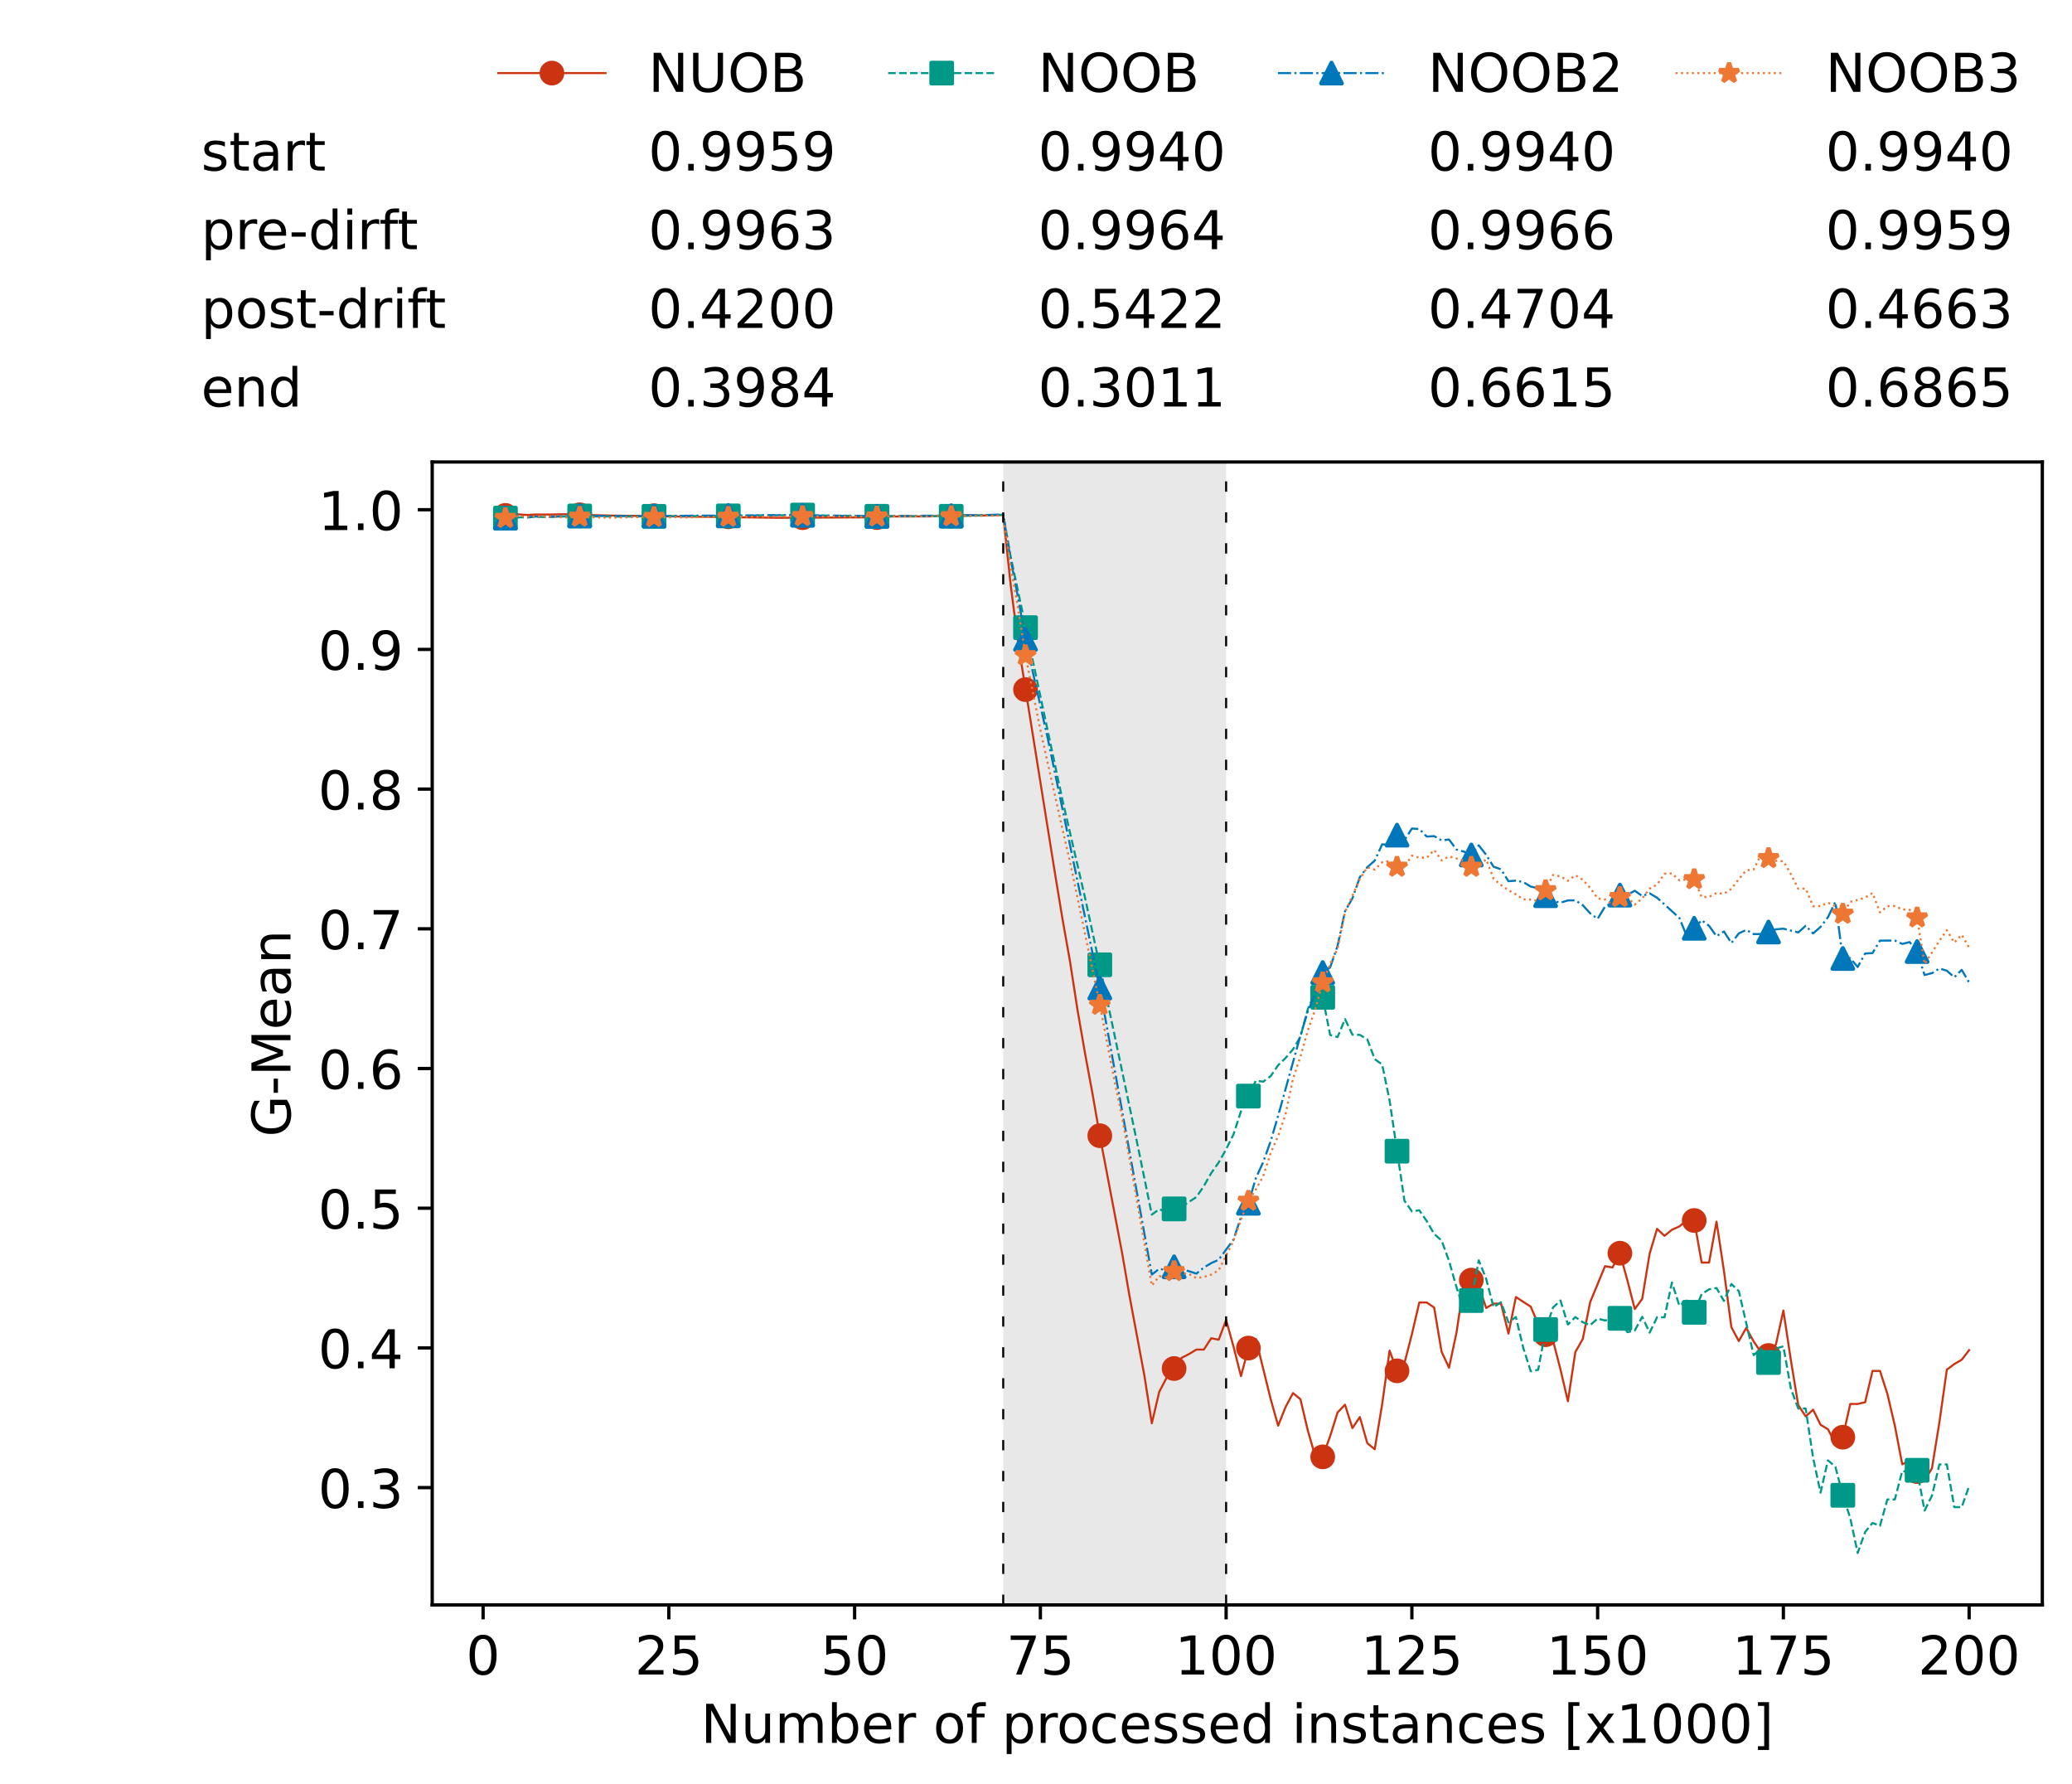 <?xml version="1.0" encoding="utf-8" standalone="no"?>
<!DOCTYPE svg PUBLIC "-//W3C//DTD SVG 1.1//EN"
  "http://www.w3.org/Graphics/SVG/1.1/DTD/svg11.dtd">
<!-- Created with matplotlib (https://matplotlib.org/) -->
<svg height="432.615pt" version="1.1" viewBox="0 0 502.65 432.615" width="502.65pt" xmlns="http://www.w3.org/2000/svg" xmlns:xlink="http://www.w3.org/1999/xlink">
 <defs>
  <style type="text/css">*{stroke-linecap:butt;stroke-linejoin:round;}</style>
 </defs>
 <g id="figure_1">
  <g id="patch_1">
   <path d="M 0 432.615 
L 502.65 432.615 
L 502.65 0 
L 0 0 
z
" style="fill:#ffffff;"/>
  </g>
  <g id="axes_1">
   <g id="patch_2">
    <path d="M 104.85 389.252 
L 495.45 389.252 
L 495.45 112.052 
L 104.85 112.052 
z
" style="fill:#ffffff;"/>
   </g>
   <g id="patch_3">
    <path clip-path="url(#pbcd2dc2a2a)" d="M 297.446 389.252 
L 297.446 112.052 
L 243.372 112.052 
L 243.372 389.252 
z
" style="fill:#d3d3d3;opacity:0.5;"/>
   </g>
   <g id="matplotlib.axis_1">
    <g id="xtick_1">
     <g id="line2d_1">
      <defs>
       <path d="M 0 0 
L 0 3.5 
" id="m7608ed85f2" style="stroke:#000000;stroke-width:0.8;"/>
      </defs>
      <g>
       <use style="stroke:#000000;stroke-width:0.8;" x="117.197" xlink:href="#m7608ed85f2" y="389.252"/>
      </g>
     </g>
     <g id="text_1">
      <!-- 0 -->
      <g transform="translate(113.061 406.13)scale(0.13 -0.13)">
       <defs>
        <path d="M 31.781 66.406 
Q 24.172 66.406 20.328 58.906 
Q 16.5 51.422 16.5 36.375 
Q 16.5 21.391 20.328 13.891 
Q 24.172 6.391 31.781 6.391 
Q 39.453 6.391 43.281 13.891 
Q 47.125 21.391 47.125 36.375 
Q 47.125 51.422 43.281 58.906 
Q 39.453 66.406 31.781 66.406 
z
M 31.781 74.219 
Q 44.047 74.219 50.516 64.516 
Q 56.984 54.828 56.984 36.375 
Q 56.984 17.969 50.516 8.266 
Q 44.047 -1.422 31.781 -1.422 
Q 19.531 -1.422 13.062 8.266 
Q 6.594 17.969 6.594 36.375 
Q 6.594 54.828 13.062 64.516 
Q 19.531 74.219 31.781 74.219 
z
" id="DejaVuSans-48"/>
       </defs>
       <use xlink:href="#DejaVuSans-48"/>
      </g>
     </g>
    </g>
    <g id="xtick_2">
     <g id="line2d_2">
      <g>
       <use style="stroke:#000000;stroke-width:0.8;" x="162.259" xlink:href="#m7608ed85f2" y="389.252"/>
      </g>
     </g>
     <g id="text_2">
      <!-- 25 -->
      <g transform="translate(153.988 406.13)scale(0.13 -0.13)">
       <defs>
        <path d="M 19.188 8.297 
L 53.609 8.297 
L 53.609 0 
L 7.328 0 
L 7.328 8.297 
Q 12.938 14.109 22.625 23.891 
Q 32.328 33.688 34.812 36.531 
Q 39.547 41.844 41.422 45.531 
Q 43.312 49.219 43.312 52.781 
Q 43.312 58.594 39.234 62.25 
Q 35.156 65.922 28.609 65.922 
Q 23.969 65.922 18.812 64.312 
Q 13.672 62.703 7.812 59.422 
L 7.812 69.391 
Q 13.766 71.781 18.938 73 
Q 24.125 74.219 28.422 74.219 
Q 39.75 74.219 46.484 68.547 
Q 53.219 62.891 53.219 53.422 
Q 53.219 48.922 51.531 44.891 
Q 49.859 40.875 45.406 35.406 
Q 44.188 33.984 37.641 27.219 
Q 31.109 20.453 19.188 8.297 
z
" id="DejaVuSans-50"/>
        <path d="M 10.797 72.906 
L 49.516 72.906 
L 49.516 64.594 
L 19.828 64.594 
L 19.828 46.734 
Q 21.969 47.469 24.109 47.828 
Q 26.266 48.188 28.422 48.188 
Q 40.625 48.188 47.75 41.5 
Q 54.891 34.812 54.891 23.391 
Q 54.891 11.625 47.562 5.094 
Q 40.234 -1.422 26.906 -1.422 
Q 22.312 -1.422 17.547 -0.641 
Q 12.797 0.141 7.719 1.703 
L 7.719 11.625 
Q 12.109 9.234 16.797 8.062 
Q 21.484 6.891 26.703 6.891 
Q 35.156 6.891 40.078 11.328 
Q 45.016 15.766 45.016 23.391 
Q 45.016 31 40.078 35.438 
Q 35.156 39.891 26.703 39.891 
Q 22.75 39.891 18.812 39.016 
Q 14.891 38.141 10.797 36.281 
z
" id="DejaVuSans-53"/>
       </defs>
       <use xlink:href="#DejaVuSans-50"/>
       <use x="63.623" xlink:href="#DejaVuSans-53"/>
      </g>
     </g>
    </g>
    <g id="xtick_3">
     <g id="line2d_3">
      <g>
       <use style="stroke:#000000;stroke-width:0.8;" x="207.322" xlink:href="#m7608ed85f2" y="389.252"/>
      </g>
     </g>
     <g id="text_3">
      <!-- 50 -->
      <g transform="translate(199.05 406.13)scale(0.13 -0.13)">
       <use xlink:href="#DejaVuSans-53"/>
       <use x="63.623" xlink:href="#DejaVuSans-48"/>
      </g>
     </g>
    </g>
    <g id="xtick_4">
     <g id="line2d_4">
      <g>
       <use style="stroke:#000000;stroke-width:0.8;" x="252.384" xlink:href="#m7608ed85f2" y="389.252"/>
      </g>
     </g>
     <g id="text_4">
      <!-- 75 -->
      <g transform="translate(244.113 406.13)scale(0.13 -0.13)">
       <defs>
        <path d="M 8.203 72.906 
L 55.078 72.906 
L 55.078 68.703 
L 28.609 0 
L 18.312 0 
L 43.219 64.594 
L 8.203 64.594 
z
" id="DejaVuSans-55"/>
       </defs>
       <use xlink:href="#DejaVuSans-55"/>
       <use x="63.623" xlink:href="#DejaVuSans-53"/>
      </g>
     </g>
    </g>
    <g id="xtick_5">
     <g id="line2d_5">
      <g>
       <use style="stroke:#000000;stroke-width:0.8;" x="297.446" xlink:href="#m7608ed85f2" y="389.252"/>
      </g>
     </g>
     <g id="text_5">
      <!-- 100 -->
      <g transform="translate(285.039 406.13)scale(0.13 -0.13)">
       <defs>
        <path d="M 12.406 8.297 
L 28.516 8.297 
L 28.516 63.922 
L 10.984 60.406 
L 10.984 69.391 
L 28.422 72.906 
L 38.281 72.906 
L 38.281 8.297 
L 54.391 8.297 
L 54.391 0 
L 12.406 0 
z
" id="DejaVuSans-49"/>
       </defs>
       <use xlink:href="#DejaVuSans-49"/>
       <use x="63.623" xlink:href="#DejaVuSans-48"/>
       <use x="127.246" xlink:href="#DejaVuSans-48"/>
      </g>
     </g>
    </g>
    <g id="xtick_6">
     <g id="line2d_6">
      <g>
       <use style="stroke:#000000;stroke-width:0.8;" x="342.509" xlink:href="#m7608ed85f2" y="389.252"/>
      </g>
     </g>
     <g id="text_6">
      <!-- 125 -->
      <g transform="translate(330.102 406.13)scale(0.13 -0.13)">
       <use xlink:href="#DejaVuSans-49"/>
       <use x="63.623" xlink:href="#DejaVuSans-50"/>
       <use x="127.246" xlink:href="#DejaVuSans-53"/>
      </g>
     </g>
    </g>
    <g id="xtick_7">
     <g id="line2d_7">
      <g>
       <use style="stroke:#000000;stroke-width:0.8;" x="387.571" xlink:href="#m7608ed85f2" y="389.252"/>
      </g>
     </g>
     <g id="text_7">
      <!-- 150 -->
      <g transform="translate(375.164 406.13)scale(0.13 -0.13)">
       <use xlink:href="#DejaVuSans-49"/>
       <use x="63.623" xlink:href="#DejaVuSans-53"/>
       <use x="127.246" xlink:href="#DejaVuSans-48"/>
      </g>
     </g>
    </g>
    <g id="xtick_8">
     <g id="line2d_8">
      <g>
       <use style="stroke:#000000;stroke-width:0.8;" x="432.633" xlink:href="#m7608ed85f2" y="389.252"/>
      </g>
     </g>
     <g id="text_8">
      <!-- 175 -->
      <g transform="translate(420.226 406.13)scale(0.13 -0.13)">
       <use xlink:href="#DejaVuSans-49"/>
       <use x="63.623" xlink:href="#DejaVuSans-55"/>
       <use x="127.246" xlink:href="#DejaVuSans-53"/>
      </g>
     </g>
    </g>
    <g id="xtick_9">
     <g id="line2d_9">
      <g>
       <use style="stroke:#000000;stroke-width:0.8;" x="477.695" xlink:href="#m7608ed85f2" y="389.252"/>
      </g>
     </g>
     <g id="text_9">
      <!-- 200 -->
      <g transform="translate(465.289 406.13)scale(0.13 -0.13)">
       <use xlink:href="#DejaVuSans-50"/>
       <use x="63.623" xlink:href="#DejaVuSans-48"/>
       <use x="127.246" xlink:href="#DejaVuSans-48"/>
      </g>
     </g>
    </g>
    <g id="text_10">
     <!-- Number of processed instances [x1000] -->
     <g transform="translate(170.025 422.711)scale(0.13 -0.13)">
      <defs>
       <path d="M 9.812 72.906 
L 23.094 72.906 
L 55.422 11.922 
L 55.422 72.906 
L 64.984 72.906 
L 64.984 0 
L 51.703 0 
L 19.391 60.984 
L 19.391 0 
L 9.812 0 
z
" id="DejaVuSans-78"/>
       <path d="M 8.5 21.578 
L 8.5 54.688 
L 17.484 54.688 
L 17.484 21.922 
Q 17.484 14.156 20.5 10.266 
Q 23.531 6.391 29.594 6.391 
Q 36.859 6.391 41.078 11.031 
Q 45.312 15.672 45.312 23.688 
L 45.312 54.688 
L 54.297 54.688 
L 54.297 0 
L 45.312 0 
L 45.312 8.406 
Q 42.047 3.422 37.719 1 
Q 33.406 -1.422 27.688 -1.422 
Q 18.266 -1.422 13.375 4.438 
Q 8.5 10.297 8.5 21.578 
z
M 31.109 56 
z
" id="DejaVuSans-117"/>
       <path d="M 52 44.188 
Q 55.375 50.25 60.062 53.125 
Q 64.75 56 71.094 56 
Q 79.641 56 84.281 50.016 
Q 88.922 44.047 88.922 33.016 
L 88.922 0 
L 79.891 0 
L 79.891 32.719 
Q 79.891 40.578 77.094 44.375 
Q 74.312 48.188 68.609 48.188 
Q 61.625 48.188 57.562 43.547 
Q 53.516 38.922 53.516 30.906 
L 53.516 0 
L 44.484 0 
L 44.484 32.719 
Q 44.484 40.625 41.703 44.406 
Q 38.922 48.188 33.109 48.188 
Q 26.219 48.188 22.156 43.531 
Q 18.109 38.875 18.109 30.906 
L 18.109 0 
L 9.078 0 
L 9.078 54.688 
L 18.109 54.688 
L 18.109 46.188 
Q 21.188 51.219 25.484 53.609 
Q 29.781 56 35.688 56 
Q 41.656 56 45.828 52.969 
Q 50 49.953 52 44.188 
z
" id="DejaVuSans-109"/>
       <path d="M 48.688 27.297 
Q 48.688 37.203 44.609 42.844 
Q 40.531 48.484 33.406 48.484 
Q 26.266 48.484 22.188 42.844 
Q 18.109 37.203 18.109 27.297 
Q 18.109 17.391 22.188 11.75 
Q 26.266 6.109 33.406 6.109 
Q 40.531 6.109 44.609 11.75 
Q 48.688 17.391 48.688 27.297 
z
M 18.109 46.391 
Q 20.953 51.266 25.266 53.625 
Q 29.594 56 35.594 56 
Q 45.562 56 51.781 48.094 
Q 58.016 40.188 58.016 27.297 
Q 58.016 14.406 51.781 6.484 
Q 45.562 -1.422 35.594 -1.422 
Q 29.594 -1.422 25.266 0.953 
Q 20.953 3.328 18.109 8.203 
L 18.109 0 
L 9.078 0 
L 9.078 75.984 
L 18.109 75.984 
z
" id="DejaVuSans-98"/>
       <path d="M 56.203 29.594 
L 56.203 25.203 
L 14.891 25.203 
Q 15.484 15.922 20.484 11.062 
Q 25.484 6.203 34.422 6.203 
Q 39.594 6.203 44.453 7.469 
Q 49.312 8.734 54.109 11.281 
L 54.109 2.781 
Q 49.266 0.734 44.188 -0.344 
Q 39.109 -1.422 33.891 -1.422 
Q 20.797 -1.422 13.156 6.188 
Q 5.516 13.812 5.516 26.812 
Q 5.516 40.234 12.766 48.109 
Q 20.016 56 32.328 56 
Q 43.359 56 49.781 48.891 
Q 56.203 41.797 56.203 29.594 
z
M 47.219 32.234 
Q 47.125 39.594 43.094 43.984 
Q 39.062 48.391 32.422 48.391 
Q 24.906 48.391 20.391 44.141 
Q 15.875 39.891 15.188 32.172 
z
" id="DejaVuSans-101"/>
       <path d="M 41.109 46.297 
Q 39.594 47.172 37.812 47.578 
Q 36.031 48 33.891 48 
Q 26.266 48 22.188 43.047 
Q 18.109 38.094 18.109 28.812 
L 18.109 0 
L 9.078 0 
L 9.078 54.688 
L 18.109 54.688 
L 18.109 46.188 
Q 20.953 51.172 25.484 53.578 
Q 30.031 56 36.531 56 
Q 37.453 56 38.578 55.875 
Q 39.703 55.766 41.062 55.516 
z
" id="DejaVuSans-114"/>
       <path id="DejaVuSans-32"/>
       <path d="M 30.609 48.391 
Q 23.391 48.391 19.188 42.75 
Q 14.984 37.109 14.984 27.297 
Q 14.984 17.484 19.156 11.844 
Q 23.344 6.203 30.609 6.203 
Q 37.797 6.203 41.984 11.859 
Q 46.188 17.531 46.188 27.297 
Q 46.188 37.016 41.984 42.703 
Q 37.797 48.391 30.609 48.391 
z
M 30.609 56 
Q 42.328 56 49.016 48.375 
Q 55.719 40.766 55.719 27.297 
Q 55.719 13.875 49.016 6.219 
Q 42.328 -1.422 30.609 -1.422 
Q 18.844 -1.422 12.172 6.219 
Q 5.516 13.875 5.516 27.297 
Q 5.516 40.766 12.172 48.375 
Q 18.844 56 30.609 56 
z
" id="DejaVuSans-111"/>
       <path d="M 37.109 75.984 
L 37.109 68.5 
L 28.516 68.5 
Q 23.688 68.5 21.797 66.547 
Q 19.922 64.594 19.922 59.516 
L 19.922 54.688 
L 34.719 54.688 
L 34.719 47.703 
L 19.922 47.703 
L 19.922 0 
L 10.891 0 
L 10.891 47.703 
L 2.297 47.703 
L 2.297 54.688 
L 10.891 54.688 
L 10.891 58.5 
Q 10.891 67.625 15.141 71.797 
Q 19.391 75.984 28.609 75.984 
z
" id="DejaVuSans-102"/>
       <path d="M 18.109 8.203 
L 18.109 -20.797 
L 9.078 -20.797 
L 9.078 54.688 
L 18.109 54.688 
L 18.109 46.391 
Q 20.953 51.266 25.266 53.625 
Q 29.594 56 35.594 56 
Q 45.562 56 51.781 48.094 
Q 58.016 40.188 58.016 27.297 
Q 58.016 14.406 51.781 6.484 
Q 45.562 -1.422 35.594 -1.422 
Q 29.594 -1.422 25.266 0.953 
Q 20.953 3.328 18.109 8.203 
z
M 48.688 27.297 
Q 48.688 37.203 44.609 42.844 
Q 40.531 48.484 33.406 48.484 
Q 26.266 48.484 22.188 42.844 
Q 18.109 37.203 18.109 27.297 
Q 18.109 17.391 22.188 11.75 
Q 26.266 6.109 33.406 6.109 
Q 40.531 6.109 44.609 11.75 
Q 48.688 17.391 48.688 27.297 
z
" id="DejaVuSans-112"/>
       <path d="M 48.781 52.594 
L 48.781 44.188 
Q 44.969 46.297 41.141 47.344 
Q 37.312 48.391 33.406 48.391 
Q 24.656 48.391 19.812 42.844 
Q 14.984 37.312 14.984 27.297 
Q 14.984 17.281 19.812 11.734 
Q 24.656 6.203 33.406 6.203 
Q 37.312 6.203 41.141 7.25 
Q 44.969 8.297 48.781 10.406 
L 48.781 2.094 
Q 45.016 0.344 40.984 -0.531 
Q 36.969 -1.422 32.422 -1.422 
Q 20.062 -1.422 12.781 6.344 
Q 5.516 14.109 5.516 27.297 
Q 5.516 40.672 12.859 48.328 
Q 20.219 56 33.016 56 
Q 37.156 56 41.109 55.141 
Q 45.062 54.297 48.781 52.594 
z
" id="DejaVuSans-99"/>
       <path d="M 44.281 53.078 
L 44.281 44.578 
Q 40.484 46.531 36.375 47.5 
Q 32.281 48.484 27.875 48.484 
Q 21.188 48.484 17.844 46.438 
Q 14.5 44.391 14.5 40.281 
Q 14.5 37.156 16.891 35.375 
Q 19.281 33.594 26.516 31.984 
L 29.594 31.297 
Q 39.156 29.25 43.188 25.516 
Q 47.219 21.781 47.219 15.094 
Q 47.219 7.469 41.188 3.016 
Q 35.156 -1.422 24.609 -1.422 
Q 20.219 -1.422 15.453 -0.562 
Q 10.688 0.297 5.422 2 
L 5.422 11.281 
Q 10.406 8.688 15.234 7.391 
Q 20.062 6.109 24.812 6.109 
Q 31.156 6.109 34.562 8.281 
Q 37.984 10.453 37.984 14.406 
Q 37.984 18.062 35.516 20.016 
Q 33.062 21.969 24.703 23.781 
L 21.578 24.516 
Q 13.234 26.266 9.516 29.906 
Q 5.812 33.547 5.812 39.891 
Q 5.812 47.609 11.281 51.797 
Q 16.75 56 26.812 56 
Q 31.781 56 36.172 55.266 
Q 40.578 54.547 44.281 53.078 
z
" id="DejaVuSans-115"/>
       <path d="M 45.406 46.391 
L 45.406 75.984 
L 54.391 75.984 
L 54.391 0 
L 45.406 0 
L 45.406 8.203 
Q 42.578 3.328 38.25 0.953 
Q 33.938 -1.422 27.875 -1.422 
Q 17.969 -1.422 11.734 6.484 
Q 5.516 14.406 5.516 27.297 
Q 5.516 40.188 11.734 48.094 
Q 17.969 56 27.875 56 
Q 33.938 56 38.25 53.625 
Q 42.578 51.266 45.406 46.391 
z
M 14.797 27.297 
Q 14.797 17.391 18.875 11.75 
Q 22.953 6.109 30.078 6.109 
Q 37.203 6.109 41.297 11.75 
Q 45.406 17.391 45.406 27.297 
Q 45.406 37.203 41.297 42.844 
Q 37.203 48.484 30.078 48.484 
Q 22.953 48.484 18.875 42.844 
Q 14.797 37.203 14.797 27.297 
z
" id="DejaVuSans-100"/>
       <path d="M 9.422 54.688 
L 18.406 54.688 
L 18.406 0 
L 9.422 0 
z
M 9.422 75.984 
L 18.406 75.984 
L 18.406 64.594 
L 9.422 64.594 
z
" id="DejaVuSans-105"/>
       <path d="M 54.891 33.016 
L 54.891 0 
L 45.906 0 
L 45.906 32.719 
Q 45.906 40.484 42.875 44.328 
Q 39.844 48.188 33.797 48.188 
Q 26.516 48.188 22.312 43.547 
Q 18.109 38.922 18.109 30.906 
L 18.109 0 
L 9.078 0 
L 9.078 54.688 
L 18.109 54.688 
L 18.109 46.188 
Q 21.344 51.125 25.703 53.562 
Q 30.078 56 35.797 56 
Q 45.219 56 50.047 50.172 
Q 54.891 44.344 54.891 33.016 
z
" id="DejaVuSans-110"/>
       <path d="M 18.312 70.219 
L 18.312 54.688 
L 36.812 54.688 
L 36.812 47.703 
L 18.312 47.703 
L 18.312 18.016 
Q 18.312 11.328 20.141 9.422 
Q 21.969 7.516 27.594 7.516 
L 36.812 7.516 
L 36.812 0 
L 27.594 0 
Q 17.188 0 13.234 3.875 
Q 9.281 7.766 9.281 18.016 
L 9.281 47.703 
L 2.688 47.703 
L 2.688 54.688 
L 9.281 54.688 
L 9.281 70.219 
z
" id="DejaVuSans-116"/>
       <path d="M 34.281 27.484 
Q 23.391 27.484 19.188 25 
Q 14.984 22.516 14.984 16.5 
Q 14.984 11.719 18.141 8.906 
Q 21.297 6.109 26.703 6.109 
Q 34.188 6.109 38.703 11.406 
Q 43.219 16.703 43.219 25.484 
L 43.219 27.484 
z
M 52.203 31.203 
L 52.203 0 
L 43.219 0 
L 43.219 8.297 
Q 40.141 3.328 35.547 0.953 
Q 30.953 -1.422 24.312 -1.422 
Q 15.922 -1.422 10.953 3.297 
Q 6 8.016 6 15.922 
Q 6 25.141 12.172 29.828 
Q 18.359 34.516 30.609 34.516 
L 43.219 34.516 
L 43.219 35.406 
Q 43.219 41.609 39.141 45 
Q 35.062 48.391 27.688 48.391 
Q 23 48.391 18.547 47.266 
Q 14.109 46.141 10.016 43.891 
L 10.016 52.203 
Q 14.938 54.109 19.578 55.047 
Q 24.219 56 28.609 56 
Q 40.484 56 46.344 49.844 
Q 52.203 43.703 52.203 31.203 
z
" id="DejaVuSans-97"/>
       <path d="M 8.594 75.984 
L 29.297 75.984 
L 29.297 69 
L 17.578 69 
L 17.578 -6.203 
L 29.297 -6.203 
L 29.297 -13.188 
L 8.594 -13.188 
z
" id="DejaVuSans-91"/>
       <path d="M 54.891 54.688 
L 35.109 28.078 
L 55.906 0 
L 45.312 0 
L 29.391 21.484 
L 13.484 0 
L 2.875 0 
L 24.125 28.609 
L 4.688 54.688 
L 15.281 54.688 
L 29.781 35.203 
L 44.281 54.688 
z
" id="DejaVuSans-120"/>
       <path d="M 30.422 75.984 
L 30.422 -13.188 
L 9.719 -13.188 
L 9.719 -6.203 
L 21.391 -6.203 
L 21.391 69 
L 9.719 69 
L 9.719 75.984 
z
" id="DejaVuSans-93"/>
      </defs>
      <use xlink:href="#DejaVuSans-78"/>
      <use x="74.805" xlink:href="#DejaVuSans-117"/>
      <use x="138.184" xlink:href="#DejaVuSans-109"/>
      <use x="235.596" xlink:href="#DejaVuSans-98"/>
      <use x="299.072" xlink:href="#DejaVuSans-101"/>
      <use x="360.596" xlink:href="#DejaVuSans-114"/>
      <use x="401.709" xlink:href="#DejaVuSans-32"/>
      <use x="433.496" xlink:href="#DejaVuSans-111"/>
      <use x="494.678" xlink:href="#DejaVuSans-102"/>
      <use x="529.883" xlink:href="#DejaVuSans-32"/>
      <use x="561.67" xlink:href="#DejaVuSans-112"/>
      <use x="625.146" xlink:href="#DejaVuSans-114"/>
      <use x="664.01" xlink:href="#DejaVuSans-111"/>
      <use x="725.191" xlink:href="#DejaVuSans-99"/>
      <use x="780.172" xlink:href="#DejaVuSans-101"/>
      <use x="841.695" xlink:href="#DejaVuSans-115"/>
      <use x="893.795" xlink:href="#DejaVuSans-115"/>
      <use x="945.895" xlink:href="#DejaVuSans-101"/>
      <use x="1007.418" xlink:href="#DejaVuSans-100"/>
      <use x="1070.895" xlink:href="#DejaVuSans-32"/>
      <use x="1102.682" xlink:href="#DejaVuSans-105"/>
      <use x="1130.465" xlink:href="#DejaVuSans-110"/>
      <use x="1193.844" xlink:href="#DejaVuSans-115"/>
      <use x="1245.943" xlink:href="#DejaVuSans-116"/>
      <use x="1285.152" xlink:href="#DejaVuSans-97"/>
      <use x="1346.432" xlink:href="#DejaVuSans-110"/>
      <use x="1409.811" xlink:href="#DejaVuSans-99"/>
      <use x="1464.791" xlink:href="#DejaVuSans-101"/>
      <use x="1526.314" xlink:href="#DejaVuSans-115"/>
      <use x="1578.414" xlink:href="#DejaVuSans-32"/>
      <use x="1610.201" xlink:href="#DejaVuSans-91"/>
      <use x="1649.215" xlink:href="#DejaVuSans-120"/>
      <use x="1708.395" xlink:href="#DejaVuSans-49"/>
      <use x="1772.018" xlink:href="#DejaVuSans-48"/>
      <use x="1835.641" xlink:href="#DejaVuSans-48"/>
      <use x="1899.264" xlink:href="#DejaVuSans-48"/>
      <use x="1962.887" xlink:href="#DejaVuSans-93"/>
     </g>
    </g>
   </g>
   <g id="matplotlib.axis_2">
    <g id="ytick_1">
     <g id="line2d_10">
      <defs>
       <path d="M 0 0 
L -3.5 0 
" id="m77e72ccbeb" style="stroke:#000000;stroke-width:0.8;"/>
      </defs>
      <g>
       <use style="stroke:#000000;stroke-width:0.8;" x="104.85" xlink:href="#m77e72ccbeb" y="360.797"/>
      </g>
     </g>
     <g id="text_11">
      <!-- 0.3 -->
      <g transform="translate(77.176 365.736)scale(0.13 -0.13)">
       <defs>
        <path d="M 10.688 12.406 
L 21 12.406 
L 21 0 
L 10.688 0 
z
" id="DejaVuSans-46"/>
        <path d="M 40.578 39.312 
Q 47.656 37.797 51.625 33 
Q 55.609 28.219 55.609 21.188 
Q 55.609 10.406 48.188 4.484 
Q 40.766 -1.422 27.094 -1.422 
Q 22.516 -1.422 17.656 -0.516 
Q 12.797 0.391 7.625 2.203 
L 7.625 11.719 
Q 11.719 9.328 16.594 8.109 
Q 21.484 6.891 26.812 6.891 
Q 36.078 6.891 40.938 10.547 
Q 45.797 14.203 45.797 21.188 
Q 45.797 27.641 41.281 31.266 
Q 36.766 34.906 28.719 34.906 
L 20.219 34.906 
L 20.219 43.016 
L 29.109 43.016 
Q 36.375 43.016 40.234 45.922 
Q 44.094 48.828 44.094 54.297 
Q 44.094 59.906 40.109 62.906 
Q 36.141 65.922 28.719 65.922 
Q 24.656 65.922 20.016 65.031 
Q 15.375 64.156 9.812 62.312 
L 9.812 71.094 
Q 15.438 72.656 20.344 73.438 
Q 25.25 74.219 29.594 74.219 
Q 40.828 74.219 47.359 69.109 
Q 53.906 64.016 53.906 55.328 
Q 53.906 49.266 50.438 45.094 
Q 46.969 40.922 40.578 39.312 
z
" id="DejaVuSans-51"/>
       </defs>
       <use xlink:href="#DejaVuSans-48"/>
       <use x="63.623" xlink:href="#DejaVuSans-46"/>
       <use x="95.41" xlink:href="#DejaVuSans-51"/>
      </g>
     </g>
    </g>
    <g id="ytick_2">
     <g id="line2d_11">
      <g>
       <use style="stroke:#000000;stroke-width:0.8;" x="104.85" xlink:href="#m77e72ccbeb" y="326.915"/>
      </g>
     </g>
     <g id="text_12">
      <!-- 0.4 -->
      <g transform="translate(77.176 331.854)scale(0.13 -0.13)">
       <defs>
        <path d="M 37.797 64.312 
L 12.891 25.391 
L 37.797 25.391 
z
M 35.203 72.906 
L 47.609 72.906 
L 47.609 25.391 
L 58.016 25.391 
L 58.016 17.188 
L 47.609 17.188 
L 47.609 0 
L 37.797 0 
L 37.797 17.188 
L 4.891 17.188 
L 4.891 26.703 
z
" id="DejaVuSans-52"/>
       </defs>
       <use xlink:href="#DejaVuSans-48"/>
       <use x="63.623" xlink:href="#DejaVuSans-46"/>
       <use x="95.41" xlink:href="#DejaVuSans-52"/>
      </g>
     </g>
    </g>
    <g id="ytick_3">
     <g id="line2d_12">
      <g>
       <use style="stroke:#000000;stroke-width:0.8;" x="104.85" xlink:href="#m77e72ccbeb" y="293.033"/>
      </g>
     </g>
     <g id="text_13">
      <!-- 0.5 -->
      <g transform="translate(77.176 297.972)scale(0.13 -0.13)">
       <use xlink:href="#DejaVuSans-48"/>
       <use x="63.623" xlink:href="#DejaVuSans-46"/>
       <use x="95.41" xlink:href="#DejaVuSans-53"/>
      </g>
     </g>
    </g>
    <g id="ytick_4">
     <g id="line2d_13">
      <g>
       <use style="stroke:#000000;stroke-width:0.8;" x="104.85" xlink:href="#m77e72ccbeb" y="259.15"/>
      </g>
     </g>
     <g id="text_14">
      <!-- 0.6 -->
      <g transform="translate(77.176 264.089)scale(0.13 -0.13)">
       <defs>
        <path d="M 33.016 40.375 
Q 26.375 40.375 22.484 35.828 
Q 18.609 31.297 18.609 23.391 
Q 18.609 15.531 22.484 10.953 
Q 26.375 6.391 33.016 6.391 
Q 39.656 6.391 43.531 10.953 
Q 47.406 15.531 47.406 23.391 
Q 47.406 31.297 43.531 35.828 
Q 39.656 40.375 33.016 40.375 
z
M 52.594 71.297 
L 52.594 62.312 
Q 48.875 64.062 45.094 64.984 
Q 41.312 65.922 37.594 65.922 
Q 27.828 65.922 22.672 59.328 
Q 17.531 52.734 16.797 39.406 
Q 19.672 43.656 24.016 45.922 
Q 28.375 48.188 33.594 48.188 
Q 44.578 48.188 50.953 41.516 
Q 57.328 34.859 57.328 23.391 
Q 57.328 12.156 50.688 5.359 
Q 44.047 -1.422 33.016 -1.422 
Q 20.359 -1.422 13.672 8.266 
Q 6.984 17.969 6.984 36.375 
Q 6.984 53.656 15.188 63.938 
Q 23.391 74.219 37.203 74.219 
Q 40.922 74.219 44.703 73.484 
Q 48.484 72.75 52.594 71.297 
z
" id="DejaVuSans-54"/>
       </defs>
       <use xlink:href="#DejaVuSans-48"/>
       <use x="63.623" xlink:href="#DejaVuSans-46"/>
       <use x="95.41" xlink:href="#DejaVuSans-54"/>
      </g>
     </g>
    </g>
    <g id="ytick_5">
     <g id="line2d_14">
      <g>
       <use style="stroke:#000000;stroke-width:0.8;" x="104.85" xlink:href="#m77e72ccbeb" y="225.268"/>
      </g>
     </g>
     <g id="text_15">
      <!-- 0.7 -->
      <g transform="translate(77.176 230.207)scale(0.13 -0.13)">
       <use xlink:href="#DejaVuSans-48"/>
       <use x="63.623" xlink:href="#DejaVuSans-46"/>
       <use x="95.41" xlink:href="#DejaVuSans-55"/>
      </g>
     </g>
    </g>
    <g id="ytick_6">
     <g id="line2d_15">
      <g>
       <use style="stroke:#000000;stroke-width:0.8;" x="104.85" xlink:href="#m77e72ccbeb" y="191.386"/>
      </g>
     </g>
     <g id="text_16">
      <!-- 0.8 -->
      <g transform="translate(77.176 196.325)scale(0.13 -0.13)">
       <defs>
        <path d="M 31.781 34.625 
Q 24.75 34.625 20.719 30.859 
Q 16.703 27.094 16.703 20.516 
Q 16.703 13.922 20.719 10.156 
Q 24.75 6.391 31.781 6.391 
Q 38.812 6.391 42.859 10.172 
Q 46.922 13.969 46.922 20.516 
Q 46.922 27.094 42.891 30.859 
Q 38.875 34.625 31.781 34.625 
z
M 21.922 38.812 
Q 15.578 40.375 12.031 44.719 
Q 8.5 49.078 8.5 55.328 
Q 8.5 64.062 14.719 69.141 
Q 20.953 74.219 31.781 74.219 
Q 42.672 74.219 48.875 69.141 
Q 55.078 64.062 55.078 55.328 
Q 55.078 49.078 51.531 44.719 
Q 48 40.375 41.703 38.812 
Q 48.828 37.156 52.797 32.312 
Q 56.781 27.484 56.781 20.516 
Q 56.781 9.906 50.312 4.234 
Q 43.844 -1.422 31.781 -1.422 
Q 19.734 -1.422 13.25 4.234 
Q 6.781 9.906 6.781 20.516 
Q 6.781 27.484 10.781 32.312 
Q 14.797 37.156 21.922 38.812 
z
M 18.312 54.391 
Q 18.312 48.734 21.844 45.562 
Q 25.391 42.391 31.781 42.391 
Q 38.141 42.391 41.719 45.562 
Q 45.312 48.734 45.312 54.391 
Q 45.312 60.062 41.719 63.234 
Q 38.141 66.406 31.781 66.406 
Q 25.391 66.406 21.844 63.234 
Q 18.312 60.062 18.312 54.391 
z
" id="DejaVuSans-56"/>
       </defs>
       <use xlink:href="#DejaVuSans-48"/>
       <use x="63.623" xlink:href="#DejaVuSans-46"/>
       <use x="95.41" xlink:href="#DejaVuSans-56"/>
      </g>
     </g>
    </g>
    <g id="ytick_7">
     <g id="line2d_16">
      <g>
       <use style="stroke:#000000;stroke-width:0.8;" x="104.85" xlink:href="#m77e72ccbeb" y="157.504"/>
      </g>
     </g>
     <g id="text_17">
      <!-- 0.9 -->
      <g transform="translate(77.176 162.442)scale(0.13 -0.13)">
       <defs>
        <path d="M 10.984 1.516 
L 10.984 10.5 
Q 14.703 8.734 18.5 7.812 
Q 22.312 6.891 25.984 6.891 
Q 35.75 6.891 40.891 13.453 
Q 46.047 20.016 46.781 33.406 
Q 43.953 29.203 39.594 26.953 
Q 35.25 24.703 29.984 24.703 
Q 19.047 24.703 12.672 31.312 
Q 6.297 37.938 6.297 49.422 
Q 6.297 60.641 12.938 67.422 
Q 19.578 74.219 30.609 74.219 
Q 43.266 74.219 49.922 64.516 
Q 56.594 54.828 56.594 36.375 
Q 56.594 19.141 48.406 8.859 
Q 40.234 -1.422 26.422 -1.422 
Q 22.703 -1.422 18.891 -0.688 
Q 15.094 0.047 10.984 1.516 
z
M 30.609 32.422 
Q 37.25 32.422 41.125 36.953 
Q 45.016 41.5 45.016 49.422 
Q 45.016 57.281 41.125 61.844 
Q 37.25 66.406 30.609 66.406 
Q 23.969 66.406 20.094 61.844 
Q 16.219 57.281 16.219 49.422 
Q 16.219 41.5 20.094 36.953 
Q 23.969 32.422 30.609 32.422 
z
" id="DejaVuSans-57"/>
       </defs>
       <use xlink:href="#DejaVuSans-48"/>
       <use x="63.623" xlink:href="#DejaVuSans-46"/>
       <use x="95.41" xlink:href="#DejaVuSans-57"/>
      </g>
     </g>
    </g>
    <g id="ytick_8">
     <g id="line2d_17">
      <g>
       <use style="stroke:#000000;stroke-width:0.8;" x="104.85" xlink:href="#m77e72ccbeb" y="123.621"/>
      </g>
     </g>
     <g id="text_18">
      <!-- 1.0 -->
      <g transform="translate(77.176 128.56)scale(0.13 -0.13)">
       <use xlink:href="#DejaVuSans-49"/>
       <use x="63.623" xlink:href="#DejaVuSans-46"/>
       <use x="95.41" xlink:href="#DejaVuSans-48"/>
      </g>
     </g>
    </g>
    <g id="text_19">
     <!-- G-Mean -->
     <g transform="translate(70.472 275.744)rotate(-90)scale(0.13 -0.13)">
      <defs>
       <path d="M 59.516 10.406 
L 59.516 29.984 
L 43.406 29.984 
L 43.406 38.094 
L 69.281 38.094 
L 69.281 6.781 
Q 63.578 2.734 56.688 0.656 
Q 49.812 -1.422 42 -1.422 
Q 24.906 -1.422 15.25 8.562 
Q 5.609 18.562 5.609 36.375 
Q 5.609 54.25 15.25 64.234 
Q 24.906 74.219 42 74.219 
Q 49.125 74.219 55.547 72.453 
Q 61.969 70.703 67.391 67.281 
L 67.391 56.781 
Q 61.922 61.422 55.766 63.766 
Q 49.609 66.109 42.828 66.109 
Q 29.438 66.109 22.719 58.641 
Q 16.016 51.172 16.016 36.375 
Q 16.016 21.625 22.719 14.156 
Q 29.438 6.688 42.828 6.688 
Q 48.047 6.688 52.141 7.594 
Q 56.25 8.5 59.516 10.406 
z
" id="DejaVuSans-71"/>
       <path d="M 4.891 31.391 
L 31.203 31.391 
L 31.203 23.391 
L 4.891 23.391 
z
" id="DejaVuSans-45"/>
       <path d="M 9.812 72.906 
L 24.516 72.906 
L 43.109 23.297 
L 61.812 72.906 
L 76.516 72.906 
L 76.516 0 
L 66.891 0 
L 66.891 64.016 
L 48.094 14.016 
L 38.188 14.016 
L 19.391 64.016 
L 19.391 0 
L 9.812 0 
z
" id="DejaVuSans-77"/>
      </defs>
      <use xlink:href="#DejaVuSans-71"/>
      <use x="77.49" xlink:href="#DejaVuSans-45"/>
      <use x="113.574" xlink:href="#DejaVuSans-77"/>
      <use x="199.854" xlink:href="#DejaVuSans-101"/>
      <use x="261.377" xlink:href="#DejaVuSans-97"/>
      <use x="322.656" xlink:href="#DejaVuSans-110"/>
     </g>
    </g>
   </g>
   <g id="line2d_18"/>
   <g id="line2d_19"/>
   <g id="line2d_20"/>
   <g id="line2d_21"/>
   <g id="line2d_22"/>
   <g id="line2d_23">
    <path clip-path="url(#pbcd2dc2a2a)" d="M 122.605 125.004 
L 124.407 124.652 
L 128.012 124.906 
L 129.815 124.78 
L 133.419 124.788 
L 137.024 124.712 
L 140.629 124.852 
L 147.839 125.037 
L 189.297 125.588 
L 192.902 125.555 
L 214.532 125.461 
L 216.334 125.266 
L 221.742 125.26 
L 225.347 125.239 
L 228.952 125.168 
L 230.754 125.188 
L 234.359 124.952 
L 237.964 125.038 
L 243.372 124.887 
L 245.174 141.78 
L 246.976 155.856 
L 255.989 212.197 
L 257.791 223.125 
L 259.594 233.299 
L 261.396 244.95 
L 263.199 255.366 
L 265.001 265.1 
L 266.804 275.445 
L 272.211 303.894 
L 274.014 314.344 
L 277.619 333.625 
L 279.421 345.195 
L 281.224 337.563 
L 283.026 334.117 
L 284.829 331.915 
L 286.631 329.343 
L 288.434 328.413 
L 290.236 327.318 
L 292.039 327.314 
L 293.841 324.573 
L 295.644 324.93 
L 297.446 320.137 
L 299.249 326.628 
L 301.051 333.768 
L 302.854 326.957 
L 304.656 324.724 
L 308.261 339.353 
L 310.064 345.777 
L 311.866 341.253 
L 313.669 337.869 
L 315.471 339.357 
L 317.274 346.989 
L 319.076 353.196 
L 320.879 353.339 
L 322.681 348.314 
L 324.484 342.568 
L 326.286 340.696 
L 328.089 346.359 
L 329.891 343.688 
L 331.694 350.016 
L 333.496 351.501 
L 335.299 340.575 
L 337.101 327.568 
L 338.904 332.476 
L 340.706 330.611 
L 342.509 323.617 
L 344.311 315.898 
L 346.114 315.898 
L 347.916 317.123 
L 349.719 327.85 
L 351.521 331.717 
L 353.324 323.258 
L 355.126 311.228 
L 356.928 310.47 
L 358.731 311.938 
L 360.533 317.233 
L 362.336 316.165 
L 364.138 316.165 
L 365.941 323.447 
L 367.743 314.572 
L 371.348 316.918 
L 373.151 321.184 
L 374.953 323.705 
L 376.756 325.141 
L 378.558 332.135 
L 380.361 339.855 
L 382.163 327.926 
L 383.966 324.753 
L 385.768 315.792 
L 389.373 307.088 
L 391.176 307.403 
L 392.978 303.945 
L 394.781 310.502 
L 396.583 317.486 
L 398.386 315.016 
L 400.188 304.048 
L 401.991 298.04 
L 403.793 299.734 
L 405.596 298.251 
L 407.398 297.453 
L 409.201 295.925 
L 411.003 296.012 
L 412.806 306.213 
L 414.608 306.213 
L 416.411 296.288 
L 418.213 308.217 
L 420.016 321.878 
L 421.818 325.26 
L 423.621 322.058 
L 425.423 325.344 
L 427.226 328.009 
L 429.028 328.75 
L 430.831 326.038 
L 432.633 317.847 
L 434.436 329.8 
L 436.238 340.769 
L 438.041 343.527 
L 439.843 341.895 
L 441.646 345.546 
L 443.448 346.646 
L 445.251 350.116 
L 447.053 348.572 
L 448.856 340.505 
L 450.658 340.505 
L 452.461 340.098 
L 454.263 332.492 
L 456.066 332.492 
L 457.868 338.072 
L 459.671 345.772 
L 461.473 355.15 
L 463.276 354.208 
L 465.078 356.912 
L 466.881 359.135 
L 468.683 356.088 
L 470.485 344.936 
L 472.288 332.193 
L 474.09 330.836 
L 475.893 329.793 
L 477.695 327.46 
L 477.695 327.46 
" style="fill:none;stroke:#cc3311;stroke-linecap:square;stroke-width:0.5;"/>
    <defs>
     <path d="M 0 2.5 
C 0.663 2.5 1.299 2.237 1.768 1.768 
C 2.237 1.299 2.5 0.663 2.5 0 
C 2.5 -0.663 2.237 -1.299 1.768 -1.768 
C 1.299 -2.237 0.663 -2.5 0 -2.5 
C -0.663 -2.5 -1.299 -2.237 -1.768 -1.768 
C -2.237 -1.299 -2.5 -0.663 -2.5 0 
C -2.5 0.663 -2.237 1.299 -1.768 1.768 
C -1.299 2.237 -0.663 2.5 0 2.5 
z
" id="m1cdecfaf5b" style="stroke:#cc3311;"/>
    </defs>
    <g clip-path="url(#pbcd2dc2a2a)">
     <use style="fill:#cc3311;stroke:#cc3311;" x="122.605" xlink:href="#m1cdecfaf5b" y="125.004"/>
     <use style="fill:#cc3311;stroke:#cc3311;" x="140.629" xlink:href="#m1cdecfaf5b" y="124.852"/>
     <use style="fill:#cc3311;stroke:#cc3311;" x="158.654" xlink:href="#m1cdecfaf5b" y="125.074"/>
     <use style="fill:#cc3311;stroke:#cc3311;" x="176.679" xlink:href="#m1cdecfaf5b" y="125.337"/>
     <use style="fill:#cc3311;stroke:#cc3311;" x="194.704" xlink:href="#m1cdecfaf5b" y="125.556"/>
     <use style="fill:#cc3311;stroke:#cc3311;" x="212.729" xlink:href="#m1cdecfaf5b" y="125.53"/>
     <use style="fill:#cc3311;stroke:#cc3311;" x="230.754" xlink:href="#m1cdecfaf5b" y="125.188"/>
     <use style="fill:#cc3311;stroke:#cc3311;" x="248.779" xlink:href="#m1cdecfaf5b" y="167.25"/>
     <use style="fill:#cc3311;stroke:#cc3311;" x="266.804" xlink:href="#m1cdecfaf5b" y="275.445"/>
     <use style="fill:#cc3311;stroke:#cc3311;" x="284.829" xlink:href="#m1cdecfaf5b" y="331.915"/>
     <use style="fill:#cc3311;stroke:#cc3311;" x="302.854" xlink:href="#m1cdecfaf5b" y="326.957"/>
     <use style="fill:#cc3311;stroke:#cc3311;" x="320.879" xlink:href="#m1cdecfaf5b" y="353.339"/>
     <use style="fill:#cc3311;stroke:#cc3311;" x="338.904" xlink:href="#m1cdecfaf5b" y="332.476"/>
     <use style="fill:#cc3311;stroke:#cc3311;" x="356.928" xlink:href="#m1cdecfaf5b" y="310.47"/>
     <use style="fill:#cc3311;stroke:#cc3311;" x="374.953" xlink:href="#m1cdecfaf5b" y="323.705"/>
     <use style="fill:#cc3311;stroke:#cc3311;" x="392.978" xlink:href="#m1cdecfaf5b" y="303.945"/>
     <use style="fill:#cc3311;stroke:#cc3311;" x="411.003" xlink:href="#m1cdecfaf5b" y="296.012"/>
     <use style="fill:#cc3311;stroke:#cc3311;" x="429.028" xlink:href="#m1cdecfaf5b" y="328.75"/>
     <use style="fill:#cc3311;stroke:#cc3311;" x="447.053" xlink:href="#m1cdecfaf5b" y="348.572"/>
     <use style="fill:#cc3311;stroke:#cc3311;" x="465.078" xlink:href="#m1cdecfaf5b" y="356.912"/>
    </g>
   </g>
   <g id="line2d_24"/>
   <g id="line2d_25"/>
   <g id="line2d_26"/>
   <g id="line2d_27"/>
   <g id="line2d_28">
    <path clip-path="url(#pbcd2dc2a2a)" d="M 122.605 125.655 
L 124.407 125.689 
L 126.21 125.452 
L 128.012 125.521 
L 129.815 125.272 
L 131.617 125.388 
L 133.419 125.377 
L 135.222 125.238 
L 137.024 125.285 
L 140.629 125.136 
L 144.234 125.245 
L 151.444 125.299 
L 160.457 125.196 
L 176.679 125.127 
L 182.087 125.021 
L 187.494 124.953 
L 219.939 125.179 
L 223.544 125.196 
L 230.754 125.219 
L 236.162 125.058 
L 243.372 124.84 
L 245.174 134.983 
L 257.791 194.241 
L 263.199 217.641 
L 268.606 242.611 
L 275.816 276.974 
L 279.421 294.585 
L 281.224 293.274 
L 283.026 293.966 
L 284.829 293.197 
L 286.631 292.691 
L 290.236 290.325 
L 292.039 287.674 
L 293.841 284.5 
L 295.644 281.936 
L 297.446 278.74 
L 299.249 275.102 
L 301.051 269.519 
L 304.656 262.114 
L 306.459 262.331 
L 308.261 260.991 
L 310.064 258.354 
L 311.866 256.605 
L 313.669 254.5 
L 315.471 251.487 
L 317.274 244.727 
L 319.076 240.541 
L 320.879 241.88 
L 322.681 251.019 
L 324.484 251.531 
L 326.286 247.167 
L 328.089 250.952 
L 329.891 251 
L 331.694 252.069 
L 333.496 256.88 
L 335.299 258.174 
L 337.101 266.888 
L 340.706 291.217 
L 342.509 293.799 
L 344.311 293.531 
L 346.114 296.163 
L 347.916 299.288 
L 349.719 300.85 
L 351.521 305.825 
L 353.324 312.155 
L 355.126 317.662 
L 356.928 315.425 
L 358.731 305.674 
L 360.533 310.181 
L 362.336 317.035 
L 364.138 315.836 
L 365.941 320.717 
L 367.743 319.415 
L 369.546 326.949 
L 371.348 332.587 
L 373.151 332.214 
L 374.953 322.453 
L 376.756 317.12 
L 378.558 315.414 
L 380.361 321.246 
L 382.163 319.431 
L 383.966 320.688 
L 385.768 321.386 
L 387.571 319.809 
L 389.373 320.267 
L 391.176 319.759 
L 392.978 319.739 
L 394.781 323.1 
L 396.583 322.687 
L 398.386 319.37 
L 400.188 323.21 
L 401.991 319.478 
L 403.793 319.496 
L 405.596 311.043 
L 407.398 316.658 
L 409.201 315.421 
L 411.003 318.28 
L 412.806 313.852 
L 414.608 312.71 
L 416.411 312.387 
L 418.213 315.523 
L 420.016 311.413 
L 421.818 313.137 
L 425.423 328.661 
L 427.226 327.097 
L 429.028 330.452 
L 430.831 327.071 
L 432.633 326.524 
L 434.436 336.73 
L 436.238 341.615 
L 438.041 341.605 
L 439.843 353.56 
L 441.646 362.013 
L 443.448 354.183 
L 445.251 355.753 
L 447.053 362.655 
L 448.856 368.186 
L 450.658 376.652 
L 452.461 371.567 
L 454.263 369.363 
L 456.066 370.063 
L 457.868 363.67 
L 459.671 363.67 
L 461.473 356.764 
L 463.276 357.113 
L 465.078 356.6 
L 466.881 366.371 
L 468.683 362.743 
L 470.485 355.171 
L 472.288 355.171 
L 474.09 365.534 
L 475.893 365.534 
L 477.695 360.432 
L 477.695 360.432 
" style="fill:none;stroke:#009988;stroke-dasharray:1.85,0.8;stroke-dashoffset:0;stroke-width:0.5;"/>
    <defs>
     <path d="M -2.5 2.5 
L 2.5 2.5 
L 2.5 -2.5 
L -2.5 -2.5 
z
" id="m4b3af81097" style="stroke:#009988;stroke-linejoin:miter;"/>
    </defs>
    <g clip-path="url(#pbcd2dc2a2a)">
     <use style="fill:#009988;stroke:#009988;stroke-linejoin:miter;" x="122.605" xlink:href="#m4b3af81097" y="125.655"/>
     <use style="fill:#009988;stroke:#009988;stroke-linejoin:miter;" x="140.629" xlink:href="#m4b3af81097" y="125.136"/>
     <use style="fill:#009988;stroke:#009988;stroke-linejoin:miter;" x="158.654" xlink:href="#m4b3af81097" y="125.234"/>
     <use style="fill:#009988;stroke:#009988;stroke-linejoin:miter;" x="176.679" xlink:href="#m4b3af81097" y="125.127"/>
     <use style="fill:#009988;stroke:#009988;stroke-linejoin:miter;" x="194.704" xlink:href="#m4b3af81097" y="124.917"/>
     <use style="fill:#009988;stroke:#009988;stroke-linejoin:miter;" x="212.729" xlink:href="#m4b3af81097" y="125.223"/>
     <use style="fill:#009988;stroke:#009988;stroke-linejoin:miter;" x="230.754" xlink:href="#m4b3af81097" y="125.219"/>
     <use style="fill:#009988;stroke:#009988;stroke-linejoin:miter;" x="248.779" xlink:href="#m4b3af81097" y="152.227"/>
     <use style="fill:#009988;stroke:#009988;stroke-linejoin:miter;" x="266.804" xlink:href="#m4b3af81097" y="233.999"/>
     <use style="fill:#009988;stroke:#009988;stroke-linejoin:miter;" x="284.829" xlink:href="#m4b3af81097" y="293.197"/>
     <use style="fill:#009988;stroke:#009988;stroke-linejoin:miter;" x="302.854" xlink:href="#m4b3af81097" y="265.838"/>
     <use style="fill:#009988;stroke:#009988;stroke-linejoin:miter;" x="320.879" xlink:href="#m4b3af81097" y="241.88"/>
     <use style="fill:#009988;stroke:#009988;stroke-linejoin:miter;" x="338.904" xlink:href="#m4b3af81097" y="279.197"/>
     <use style="fill:#009988;stroke:#009988;stroke-linejoin:miter;" x="356.928" xlink:href="#m4b3af81097" y="315.425"/>
     <use style="fill:#009988;stroke:#009988;stroke-linejoin:miter;" x="374.953" xlink:href="#m4b3af81097" y="322.453"/>
     <use style="fill:#009988;stroke:#009988;stroke-linejoin:miter;" x="392.978" xlink:href="#m4b3af81097" y="319.739"/>
     <use style="fill:#009988;stroke:#009988;stroke-linejoin:miter;" x="411.003" xlink:href="#m4b3af81097" y="318.28"/>
     <use style="fill:#009988;stroke:#009988;stroke-linejoin:miter;" x="429.028" xlink:href="#m4b3af81097" y="330.452"/>
     <use style="fill:#009988;stroke:#009988;stroke-linejoin:miter;" x="447.053" xlink:href="#m4b3af81097" y="362.655"/>
     <use style="fill:#009988;stroke:#009988;stroke-linejoin:miter;" x="465.078" xlink:href="#m4b3af81097" y="356.6"/>
    </g>
   </g>
   <g id="line2d_29"/>
   <g id="line2d_30"/>
   <g id="line2d_31"/>
   <g id="line2d_32"/>
   <g id="line2d_33">
    <path clip-path="url(#pbcd2dc2a2a)" d="M 122.605 125.655 
L 124.407 125.338 
L 126.21 125.218 
L 128.012 125.435 
L 129.815 125.274 
L 131.617 125.389 
L 140.629 125.134 
L 156.852 125.177 
L 169.469 125.055 
L 178.482 125.055 
L 191.099 124.937 
L 207.322 125.14 
L 218.137 125.144 
L 237.964 124.941 
L 243.372 124.773 
L 245.174 135.654 
L 246.976 144.952 
L 248.779 155.092 
L 254.186 179.142 
L 266.804 239.653 
L 279.421 309.128 
L 281.224 307.734 
L 283.026 308.061 
L 284.829 307.246 
L 286.631 307.869 
L 288.434 308.309 
L 290.236 308.897 
L 292.039 307.421 
L 293.841 306.346 
L 295.644 305.532 
L 299.249 300.614 
L 301.051 295.164 
L 302.854 291.832 
L 304.656 285.759 
L 306.459 281.801 
L 308.261 276.749 
L 310.064 270.625 
L 315.471 251.135 
L 317.274 245.285 
L 319.076 240.995 
L 320.879 235.872 
L 322.681 234.637 
L 324.484 229.395 
L 326.286 221.026 
L 328.089 217.866 
L 329.891 212.734 
L 331.694 210.327 
L 333.496 208.738 
L 335.299 204.778 
L 337.101 204.94 
L 338.904 202.545 
L 340.706 203.786 
L 342.509 200.946 
L 344.311 201.064 
L 346.114 202.886 
L 347.916 202.79 
L 349.719 203.829 
L 351.521 203.604 
L 353.324 206.038 
L 355.126 206.543 
L 356.928 207.361 
L 358.731 205.015 
L 360.533 207.33 
L 362.336 210.22 
L 364.138 210.844 
L 365.941 213.723 
L 367.743 213.588 
L 369.546 213.931 
L 371.348 215.033 
L 373.151 215.411 
L 374.953 217.236 
L 376.756 218.493 
L 378.558 218.943 
L 380.361 218.379 
L 382.163 218.367 
L 383.966 219.534 
L 385.768 221.521 
L 387.571 222.848 
L 389.373 219.864 
L 391.176 218.958 
L 392.978 217.101 
L 394.781 217.053 
L 396.583 216.032 
L 398.386 217.315 
L 400.188 216.661 
L 401.991 217.732 
L 407.398 222.621 
L 409.201 227.049 
L 412.806 223.178 
L 414.608 224.555 
L 416.411 227.065 
L 418.213 225.913 
L 420.016 228.715 
L 421.818 226.391 
L 423.621 225.531 
L 425.423 226.552 
L 427.226 226.534 
L 429.028 226.045 
L 430.831 225.388 
L 432.633 225.235 
L 436.238 226.153 
L 438.041 224.543 
L 439.843 226.39 
L 441.646 224.802 
L 443.448 222.461 
L 445.251 218.72 
L 447.053 232.461 
L 448.856 232.383 
L 450.658 234.542 
L 452.461 231.26 
L 454.263 231.154 
L 456.066 228.129 
L 459.671 228.116 
L 461.473 228.933 
L 463.276 228.484 
L 465.078 230.782 
L 466.881 236.478 
L 468.683 236.017 
L 470.485 234.885 
L 472.288 235.427 
L 474.09 237.027 
L 475.893 235.219 
L 477.695 238.296 
L 477.695 238.296 
" style="fill:none;stroke:#0077bb;stroke-dasharray:3.2,0.8,0.5,0.8;stroke-dashoffset:0;stroke-width:0.5;"/>
    <defs>
     <path d="M 0 -2.5 
L -2.5 2.5 
L 2.5 2.5 
z
" id="m537d06585b" style="stroke:#0077bb;stroke-linejoin:miter;"/>
    </defs>
    <g clip-path="url(#pbcd2dc2a2a)">
     <use style="fill:#0077bb;stroke:#0077bb;stroke-linejoin:miter;" x="122.605" xlink:href="#m537d06585b" y="125.655"/>
     <use style="fill:#0077bb;stroke:#0077bb;stroke-linejoin:miter;" x="140.629" xlink:href="#m537d06585b" y="125.134"/>
     <use style="fill:#0077bb;stroke:#0077bb;stroke-linejoin:miter;" x="158.654" xlink:href="#m537d06585b" y="125.144"/>
     <use style="fill:#0077bb;stroke:#0077bb;stroke-linejoin:miter;" x="176.679" xlink:href="#m537d06585b" y="125.021"/>
     <use style="fill:#0077bb;stroke:#0077bb;stroke-linejoin:miter;" x="194.704" xlink:href="#m537d06585b" y="124.97"/>
     <use style="fill:#0077bb;stroke:#0077bb;stroke-linejoin:miter;" x="212.729" xlink:href="#m537d06585b" y="125.225"/>
     <use style="fill:#0077bb;stroke:#0077bb;stroke-linejoin:miter;" x="230.754" xlink:href="#m537d06585b" y="125.098"/>
     <use style="fill:#0077bb;stroke:#0077bb;stroke-linejoin:miter;" x="248.779" xlink:href="#m537d06585b" y="155.092"/>
     <use style="fill:#0077bb;stroke:#0077bb;stroke-linejoin:miter;" x="266.804" xlink:href="#m537d06585b" y="239.653"/>
     <use style="fill:#0077bb;stroke:#0077bb;stroke-linejoin:miter;" x="284.829" xlink:href="#m537d06585b" y="307.246"/>
     <use style="fill:#0077bb;stroke:#0077bb;stroke-linejoin:miter;" x="302.854" xlink:href="#m537d06585b" y="291.832"/>
     <use style="fill:#0077bb;stroke:#0077bb;stroke-linejoin:miter;" x="320.879" xlink:href="#m537d06585b" y="235.872"/>
     <use style="fill:#0077bb;stroke:#0077bb;stroke-linejoin:miter;" x="338.904" xlink:href="#m537d06585b" y="202.545"/>
     <use style="fill:#0077bb;stroke:#0077bb;stroke-linejoin:miter;" x="356.928" xlink:href="#m537d06585b" y="207.361"/>
     <use style="fill:#0077bb;stroke:#0077bb;stroke-linejoin:miter;" x="374.953" xlink:href="#m537d06585b" y="217.236"/>
     <use style="fill:#0077bb;stroke:#0077bb;stroke-linejoin:miter;" x="392.978" xlink:href="#m537d06585b" y="217.101"/>
     <use style="fill:#0077bb;stroke:#0077bb;stroke-linejoin:miter;" x="411.003" xlink:href="#m537d06585b" y="225.153"/>
     <use style="fill:#0077bb;stroke:#0077bb;stroke-linejoin:miter;" x="429.028" xlink:href="#m537d06585b" y="226.045"/>
     <use style="fill:#0077bb;stroke:#0077bb;stroke-linejoin:miter;" x="447.053" xlink:href="#m537d06585b" y="232.461"/>
     <use style="fill:#0077bb;stroke:#0077bb;stroke-linejoin:miter;" x="465.078" xlink:href="#m537d06585b" y="230.782"/>
    </g>
   </g>
   <g id="line2d_34"/>
   <g id="line2d_35"/>
   <g id="line2d_36"/>
   <g id="line2d_37"/>
   <g id="line2d_38">
    <path clip-path="url(#pbcd2dc2a2a)" d="M 122.605 125.655 
L 124.407 125.338 
L 126.21 125.218 
L 128.012 125.346 
L 129.815 125.202 
L 131.617 125.33 
L 135.222 125.364 
L 137.024 125.475 
L 140.629 125.355 
L 146.037 125.517 
L 149.642 125.534 
L 153.247 125.417 
L 162.259 125.454 
L 164.062 125.416 
L 165.864 125.501 
L 171.272 125.386 
L 196.507 125.221 
L 200.112 125.291 
L 201.914 125.205 
L 205.519 125.288 
L 216.334 125.207 
L 221.742 125.178 
L 225.347 125.248 
L 227.149 125.163 
L 230.754 125.232 
L 236.162 125.123 
L 243.372 125.024 
L 245.174 137.341 
L 246.976 147.5 
L 248.779 158.942 
L 252.384 177.031 
L 257.791 201.319 
L 259.594 209.158 
L 265.001 235.01 
L 266.804 243.735 
L 270.409 262.367 
L 272.211 270.92 
L 275.816 291.221 
L 279.421 311.796 
L 281.224 309.498 
L 283.026 309.802 
L 284.829 308.329 
L 286.631 308.812 
L 288.434 308.989 
L 290.236 309.969 
L 292.039 309.702 
L 293.841 309.142 
L 295.644 308.081 
L 299.249 300.884 
L 301.051 295.76 
L 302.854 291.268 
L 304.656 288.507 
L 306.459 285.219 
L 308.261 279.653 
L 310.064 275.522 
L 311.866 270.198 
L 313.669 261.667 
L 315.471 256.28 
L 317.274 249.936 
L 319.076 244.799 
L 320.879 238.302 
L 322.681 233.797 
L 324.484 230.121 
L 326.286 221.272 
L 329.891 213.198 
L 331.694 210.345 
L 333.496 210.917 
L 335.299 209.12 
L 337.101 208.806 
L 338.904 210.25 
L 340.706 210.189 
L 342.509 207.534 
L 344.311 208.013 
L 346.114 208.021 
L 347.916 206.146 
L 349.719 208.658 
L 351.521 207.711 
L 355.126 208.701 
L 356.928 210.262 
L 358.731 209.961 
L 360.533 208.429 
L 362.336 213.138 
L 364.138 214.653 
L 365.941 215.923 
L 367.743 216.92 
L 369.546 218.141 
L 371.348 218.184 
L 373.151 218.499 
L 374.953 215.944 
L 376.756 212.211 
L 378.558 212.549 
L 380.361 213.634 
L 382.163 212.286 
L 383.966 213.379 
L 385.768 215.343 
L 387.571 217.91 
L 389.373 218.146 
L 391.176 219.399 
L 392.978 217.6 
L 394.781 217.6 
L 396.583 219.408 
L 398.386 217.874 
L 400.188 215.527 
L 401.991 214.558 
L 403.793 211.902 
L 405.596 211.839 
L 407.398 213.498 
L 409.201 213.323 
L 411.003 213.267 
L 412.806 217.574 
L 414.608 217.512 
L 416.411 216.588 
L 418.213 216.757 
L 420.016 215.593 
L 421.818 213.208 
L 423.621 211.088 
L 425.423 210.884 
L 427.226 207.242 
L 429.028 208.158 
L 430.831 208.78 
L 432.633 208.884 
L 434.436 211.97 
L 436.238 215.544 
L 438.041 215.523 
L 439.843 219.787 
L 441.646 219.75 
L 443.448 218.921 
L 445.251 219.804 
L 447.053 221.646 
L 448.856 218.728 
L 450.658 218.283 
L 452.461 217.702 
L 454.263 216.587 
L 456.066 221.27 
L 457.868 219.784 
L 459.671 219.758 
L 461.473 220.561 
L 463.276 220.671 
L 465.078 222.544 
L 466.881 233.809 
L 470.485 228.166 
L 472.288 225.606 
L 474.09 228.616 
L 475.893 226.706 
L 477.695 229.83 
L 477.695 229.83 
" style="fill:none;stroke:#ee7733;stroke-dasharray:0.5,0.825;stroke-dashoffset:0;stroke-width:0.5;"/>
    <defs>
     <path d="M 0 -2.5 
L -0.561 -0.773 
L -2.378 -0.773 
L -0.908 0.295 
L -1.469 2.023 
L -0 0.955 
L 1.469 2.023 
L 0.908 0.295 
L 2.378 -0.773 
L 0.561 -0.773 
z
" id="m83958cb9d4" style="stroke:#ee7733;stroke-linejoin:bevel;"/>
    </defs>
    <g clip-path="url(#pbcd2dc2a2a)">
     <use style="fill:#ee7733;stroke:#ee7733;stroke-linejoin:bevel;" x="122.605" xlink:href="#m83958cb9d4" y="125.655"/>
     <use style="fill:#ee7733;stroke:#ee7733;stroke-linejoin:bevel;" x="140.629" xlink:href="#m83958cb9d4" y="125.355"/>
     <use style="fill:#ee7733;stroke:#ee7733;stroke-linejoin:bevel;" x="158.654" xlink:href="#m83958cb9d4" y="125.423"/>
     <use style="fill:#ee7733;stroke:#ee7733;stroke-linejoin:bevel;" x="176.679" xlink:href="#m83958cb9d4" y="125.364"/>
     <use style="fill:#ee7733;stroke:#ee7733;stroke-linejoin:bevel;" x="194.704" xlink:href="#m83958cb9d4" y="125.203"/>
     <use style="fill:#ee7733;stroke:#ee7733;stroke-linejoin:bevel;" x="212.729" xlink:href="#m83958cb9d4" y="125.305"/>
     <use style="fill:#ee7733;stroke:#ee7733;stroke-linejoin:bevel;" x="230.754" xlink:href="#m83958cb9d4" y="125.232"/>
     <use style="fill:#ee7733;stroke:#ee7733;stroke-linejoin:bevel;" x="248.779" xlink:href="#m83958cb9d4" y="158.942"/>
     <use style="fill:#ee7733;stroke:#ee7733;stroke-linejoin:bevel;" x="266.804" xlink:href="#m83958cb9d4" y="243.735"/>
     <use style="fill:#ee7733;stroke:#ee7733;stroke-linejoin:bevel;" x="284.829" xlink:href="#m83958cb9d4" y="308.329"/>
     <use style="fill:#ee7733;stroke:#ee7733;stroke-linejoin:bevel;" x="302.854" xlink:href="#m83958cb9d4" y="291.268"/>
     <use style="fill:#ee7733;stroke:#ee7733;stroke-linejoin:bevel;" x="320.879" xlink:href="#m83958cb9d4" y="238.302"/>
     <use style="fill:#ee7733;stroke:#ee7733;stroke-linejoin:bevel;" x="338.904" xlink:href="#m83958cb9d4" y="210.25"/>
     <use style="fill:#ee7733;stroke:#ee7733;stroke-linejoin:bevel;" x="356.928" xlink:href="#m83958cb9d4" y="210.262"/>
     <use style="fill:#ee7733;stroke:#ee7733;stroke-linejoin:bevel;" x="374.953" xlink:href="#m83958cb9d4" y="215.944"/>
     <use style="fill:#ee7733;stroke:#ee7733;stroke-linejoin:bevel;" x="392.978" xlink:href="#m83958cb9d4" y="217.6"/>
     <use style="fill:#ee7733;stroke:#ee7733;stroke-linejoin:bevel;" x="411.003" xlink:href="#m83958cb9d4" y="213.267"/>
     <use style="fill:#ee7733;stroke:#ee7733;stroke-linejoin:bevel;" x="429.028" xlink:href="#m83958cb9d4" y="208.158"/>
     <use style="fill:#ee7733;stroke:#ee7733;stroke-linejoin:bevel;" x="447.053" xlink:href="#m83958cb9d4" y="221.646"/>
     <use style="fill:#ee7733;stroke:#ee7733;stroke-linejoin:bevel;" x="465.078" xlink:href="#m83958cb9d4" y="222.544"/>
    </g>
   </g>
   <g id="line2d_39"/>
   <g id="line2d_40"/>
   <g id="line2d_41"/>
   <g id="line2d_42"/>
   <g id="line2d_43">
    <path clip-path="url(#pbcd2dc2a2a)" d="M 243.372 389.252 
L 243.372 112.052 
" style="fill:none;stroke:#000000;stroke-dasharray:2.5,5;stroke-dashoffset:0;stroke-width:0.5;"/>
   </g>
   <g id="line2d_44">
    <path clip-path="url(#pbcd2dc2a2a)" d="M 297.446 389.252 
L 297.446 112.052 
" style="fill:none;stroke:#000000;stroke-dasharray:2.5,5;stroke-dashoffset:0;stroke-width:0.5;"/>
   </g>
   <g id="patch_4">
    <path d="M 104.85 389.252 
L 104.85 112.052 
" style="fill:none;stroke:#000000;stroke-linecap:square;stroke-linejoin:miter;stroke-width:0.8;"/>
   </g>
   <g id="patch_5">
    <path d="M 495.45 389.252 
L 495.45 112.052 
" style="fill:none;stroke:#000000;stroke-linecap:square;stroke-linejoin:miter;stroke-width:0.8;"/>
   </g>
   <g id="patch_6">
    <path d="M 104.85 389.252 
L 495.45 389.252 
" style="fill:none;stroke:#000000;stroke-linecap:square;stroke-linejoin:miter;stroke-width:0.8;"/>
   </g>
   <g id="patch_7">
    <path d="M 104.85 112.052 
L 495.45 112.052 
" style="fill:none;stroke:#000000;stroke-linecap:square;stroke-linejoin:miter;stroke-width:0.8;"/>
   </g>
   <g id="legend_1">
    <g id="line2d_45"/>
    <g id="line2d_46"/>
    <g id="text_20">
     <!--   -->
     <g transform="translate(48.8 22.278)scale(0.13 -0.13)">
      <use xlink:href="#DejaVuSans-32"/>
     </g>
    </g>
    <g id="line2d_47"/>
    <g id="line2d_48"/>
    <g id="text_21">
     <!-- start -->
     <g transform="translate(48.8 41.36)scale(0.13 -0.13)">
      <use xlink:href="#DejaVuSans-115"/>
      <use x="52.1" xlink:href="#DejaVuSans-116"/>
      <use x="91.309" xlink:href="#DejaVuSans-97"/>
      <use x="152.588" xlink:href="#DejaVuSans-114"/>
      <use x="193.701" xlink:href="#DejaVuSans-116"/>
     </g>
    </g>
    <g id="line2d_49"/>
    <g id="line2d_50"/>
    <g id="text_22">
     <!-- pre-dirft -->
     <g transform="translate(48.8 60.441)scale(0.13 -0.13)">
      <use xlink:href="#DejaVuSans-112"/>
      <use x="63.477" xlink:href="#DejaVuSans-114"/>
      <use x="102.34" xlink:href="#DejaVuSans-101"/>
      <use x="163.863" xlink:href="#DejaVuSans-45"/>
      <use x="199.947" xlink:href="#DejaVuSans-100"/>
      <use x="263.424" xlink:href="#DejaVuSans-105"/>
      <use x="291.207" xlink:href="#DejaVuSans-114"/>
      <use x="332.32" xlink:href="#DejaVuSans-102"/>
      <use x="365.775" xlink:href="#DejaVuSans-116"/>
     </g>
    </g>
    <g id="line2d_51"/>
    <g id="line2d_52"/>
    <g id="text_23">
     <!-- post-drift -->
     <g transform="translate(48.8 79.523)scale(0.13 -0.13)">
      <use xlink:href="#DejaVuSans-112"/>
      <use x="63.477" xlink:href="#DejaVuSans-111"/>
      <use x="124.658" xlink:href="#DejaVuSans-115"/>
      <use x="176.758" xlink:href="#DejaVuSans-116"/>
      <use x="215.967" xlink:href="#DejaVuSans-45"/>
      <use x="252.051" xlink:href="#DejaVuSans-100"/>
      <use x="315.527" xlink:href="#DejaVuSans-114"/>
      <use x="356.641" xlink:href="#DejaVuSans-105"/>
      <use x="384.424" xlink:href="#DejaVuSans-102"/>
      <use x="417.879" xlink:href="#DejaVuSans-116"/>
     </g>
    </g>
    <g id="line2d_53"/>
    <g id="line2d_54"/>
    <g id="text_24">
     <!-- end -->
     <g transform="translate(48.8 98.604)scale(0.13 -0.13)">
      <use xlink:href="#DejaVuSans-101"/>
      <use x="61.523" xlink:href="#DejaVuSans-110"/>
      <use x="124.902" xlink:href="#DejaVuSans-100"/>
     </g>
    </g>
    <g id="line2d_55">
     <path d="M 120.892 17.728 
L 146.892 17.728 
" style="fill:none;stroke:#cc3311;stroke-linecap:square;stroke-width:0.5;"/>
    </g>
    <g id="line2d_56">
     <g>
      <use style="fill:#cc3311;stroke:#cc3311;" x="133.892" xlink:href="#m1cdecfaf5b" y="17.728"/>
     </g>
    </g>
    <g id="text_25">
     <!-- NUOB -->
     <g transform="translate(157.292 22.278)scale(0.13 -0.13)">
      <defs>
       <path d="M 8.688 72.906 
L 18.609 72.906 
L 18.609 28.609 
Q 18.609 16.891 22.844 11.734 
Q 27.094 6.594 36.625 6.594 
Q 46.094 6.594 50.344 11.734 
Q 54.594 16.891 54.594 28.609 
L 54.594 72.906 
L 64.5 72.906 
L 64.5 27.391 
Q 64.5 13.141 57.438 5.859 
Q 50.391 -1.422 36.625 -1.422 
Q 22.797 -1.422 15.734 5.859 
Q 8.688 13.141 8.688 27.391 
z
" id="DejaVuSans-85"/>
       <path d="M 39.406 66.219 
Q 28.656 66.219 22.328 58.203 
Q 16.016 50.203 16.016 36.375 
Q 16.016 22.609 22.328 14.594 
Q 28.656 6.594 39.406 6.594 
Q 50.141 6.594 56.422 14.594 
Q 62.703 22.609 62.703 36.375 
Q 62.703 50.203 56.422 58.203 
Q 50.141 66.219 39.406 66.219 
z
M 39.406 74.219 
Q 54.734 74.219 63.906 63.938 
Q 73.094 53.656 73.094 36.375 
Q 73.094 19.141 63.906 8.859 
Q 54.734 -1.422 39.406 -1.422 
Q 24.031 -1.422 14.812 8.828 
Q 5.609 19.094 5.609 36.375 
Q 5.609 53.656 14.812 63.938 
Q 24.031 74.219 39.406 74.219 
z
" id="DejaVuSans-79"/>
       <path d="M 19.672 34.812 
L 19.672 8.109 
L 35.5 8.109 
Q 43.453 8.109 47.281 11.406 
Q 51.125 14.703 51.125 21.484 
Q 51.125 28.328 47.281 31.562 
Q 43.453 34.812 35.5 34.812 
z
M 19.672 64.797 
L 19.672 42.828 
L 34.281 42.828 
Q 41.5 42.828 45.031 45.531 
Q 48.578 48.25 48.578 53.812 
Q 48.578 59.328 45.031 62.062 
Q 41.5 64.797 34.281 64.797 
z
M 9.812 72.906 
L 35.016 72.906 
Q 46.297 72.906 52.391 68.219 
Q 58.5 63.531 58.5 54.891 
Q 58.5 48.188 55.375 44.234 
Q 52.25 40.281 46.188 39.312 
Q 53.469 37.75 57.5 32.781 
Q 61.531 27.828 61.531 20.406 
Q 61.531 10.641 54.891 5.312 
Q 48.25 0 35.984 0 
L 9.812 0 
z
" id="DejaVuSans-66"/>
      </defs>
      <use xlink:href="#DejaVuSans-78"/>
      <use x="74.805" xlink:href="#DejaVuSans-85"/>
      <use x="147.998" xlink:href="#DejaVuSans-79"/>
      <use x="226.709" xlink:href="#DejaVuSans-66"/>
     </g>
    </g>
    <g id="line2d_57"/>
    <g id="line2d_58"/>
    <g id="text_26">
     <!-- 0.9959 -->
     <g transform="translate(157.292 41.36)scale(0.13 -0.13)">
      <use xlink:href="#DejaVuSans-48"/>
      <use x="63.623" xlink:href="#DejaVuSans-46"/>
      <use x="95.41" xlink:href="#DejaVuSans-57"/>
      <use x="159.033" xlink:href="#DejaVuSans-57"/>
      <use x="222.656" xlink:href="#DejaVuSans-53"/>
      <use x="286.279" xlink:href="#DejaVuSans-57"/>
     </g>
    </g>
    <g id="line2d_59"/>
    <g id="line2d_60"/>
    <g id="text_27">
     <!-- 0.9963 -->
     <g transform="translate(157.292 60.441)scale(0.13 -0.13)">
      <use xlink:href="#DejaVuSans-48"/>
      <use x="63.623" xlink:href="#DejaVuSans-46"/>
      <use x="95.41" xlink:href="#DejaVuSans-57"/>
      <use x="159.033" xlink:href="#DejaVuSans-57"/>
      <use x="222.656" xlink:href="#DejaVuSans-54"/>
      <use x="286.279" xlink:href="#DejaVuSans-51"/>
     </g>
    </g>
    <g id="line2d_61"/>
    <g id="line2d_62"/>
    <g id="text_28">
     <!-- 0.4200 -->
     <g transform="translate(157.292 79.523)scale(0.13 -0.13)">
      <use xlink:href="#DejaVuSans-48"/>
      <use x="63.623" xlink:href="#DejaVuSans-46"/>
      <use x="95.41" xlink:href="#DejaVuSans-52"/>
      <use x="159.033" xlink:href="#DejaVuSans-50"/>
      <use x="222.656" xlink:href="#DejaVuSans-48"/>
      <use x="286.279" xlink:href="#DejaVuSans-48"/>
     </g>
    </g>
    <g id="line2d_63"/>
    <g id="line2d_64"/>
    <g id="text_29">
     <!-- 0.3984 -->
     <g transform="translate(157.292 98.604)scale(0.13 -0.13)">
      <use xlink:href="#DejaVuSans-48"/>
      <use x="63.623" xlink:href="#DejaVuSans-46"/>
      <use x="95.41" xlink:href="#DejaVuSans-51"/>
      <use x="159.033" xlink:href="#DejaVuSans-57"/>
      <use x="222.656" xlink:href="#DejaVuSans-56"/>
      <use x="286.279" xlink:href="#DejaVuSans-52"/>
     </g>
    </g>
    <g id="line2d_65">
     <path d="M 215.452 17.728 
L 241.452 17.728 
" style="fill:none;stroke:#009988;stroke-dasharray:1.85,0.8;stroke-dashoffset:0;stroke-width:0.5;"/>
    </g>
    <g id="line2d_66">
     <g>
      <use style="fill:#009988;stroke:#009988;stroke-linejoin:miter;" x="228.452" xlink:href="#m4b3af81097" y="17.728"/>
     </g>
    </g>
    <g id="text_30">
     <!-- NOOB -->
     <g transform="translate(251.852 22.278)scale(0.13 -0.13)">
      <use xlink:href="#DejaVuSans-78"/>
      <use x="74.805" xlink:href="#DejaVuSans-79"/>
      <use x="153.516" xlink:href="#DejaVuSans-79"/>
      <use x="232.227" xlink:href="#DejaVuSans-66"/>
     </g>
    </g>
    <g id="line2d_67"/>
    <g id="line2d_68"/>
    <g id="text_31">
     <!-- 0.9940 -->
     <g transform="translate(251.852 41.36)scale(0.13 -0.13)">
      <use xlink:href="#DejaVuSans-48"/>
      <use x="63.623" xlink:href="#DejaVuSans-46"/>
      <use x="95.41" xlink:href="#DejaVuSans-57"/>
      <use x="159.033" xlink:href="#DejaVuSans-57"/>
      <use x="222.656" xlink:href="#DejaVuSans-52"/>
      <use x="286.279" xlink:href="#DejaVuSans-48"/>
     </g>
    </g>
    <g id="line2d_69"/>
    <g id="line2d_70"/>
    <g id="text_32">
     <!-- 0.9964 -->
     <g transform="translate(251.852 60.441)scale(0.13 -0.13)">
      <use xlink:href="#DejaVuSans-48"/>
      <use x="63.623" xlink:href="#DejaVuSans-46"/>
      <use x="95.41" xlink:href="#DejaVuSans-57"/>
      <use x="159.033" xlink:href="#DejaVuSans-57"/>
      <use x="222.656" xlink:href="#DejaVuSans-54"/>
      <use x="286.279" xlink:href="#DejaVuSans-52"/>
     </g>
    </g>
    <g id="line2d_71"/>
    <g id="line2d_72"/>
    <g id="text_33">
     <!-- 0.5422 -->
     <g transform="translate(251.852 79.523)scale(0.13 -0.13)">
      <use xlink:href="#DejaVuSans-48"/>
      <use x="63.623" xlink:href="#DejaVuSans-46"/>
      <use x="95.41" xlink:href="#DejaVuSans-53"/>
      <use x="159.033" xlink:href="#DejaVuSans-52"/>
      <use x="222.656" xlink:href="#DejaVuSans-50"/>
      <use x="286.279" xlink:href="#DejaVuSans-50"/>
     </g>
    </g>
    <g id="line2d_73"/>
    <g id="line2d_74"/>
    <g id="text_34">
     <!-- 0.3011 -->
     <g transform="translate(251.852 98.604)scale(0.13 -0.13)">
      <use xlink:href="#DejaVuSans-48"/>
      <use x="63.623" xlink:href="#DejaVuSans-46"/>
      <use x="95.41" xlink:href="#DejaVuSans-51"/>
      <use x="159.033" xlink:href="#DejaVuSans-48"/>
      <use x="222.656" xlink:href="#DejaVuSans-49"/>
      <use x="286.279" xlink:href="#DejaVuSans-49"/>
     </g>
    </g>
    <g id="line2d_75">
     <path d="M 310.012 17.728 
L 336.012 17.728 
" style="fill:none;stroke:#0077bb;stroke-dasharray:3.2,0.8,0.5,0.8;stroke-dashoffset:0;stroke-width:0.5;"/>
    </g>
    <g id="line2d_76">
     <g>
      <use style="fill:#0077bb;stroke:#0077bb;stroke-linejoin:miter;" x="323.012" xlink:href="#m537d06585b" y="17.728"/>
     </g>
    </g>
    <g id="text_35">
     <!-- NOOB2 -->
     <g transform="translate(346.412 22.278)scale(0.13 -0.13)">
      <use xlink:href="#DejaVuSans-78"/>
      <use x="74.805" xlink:href="#DejaVuSans-79"/>
      <use x="153.516" xlink:href="#DejaVuSans-79"/>
      <use x="232.227" xlink:href="#DejaVuSans-66"/>
      <use x="300.83" xlink:href="#DejaVuSans-50"/>
     </g>
    </g>
    <g id="line2d_77"/>
    <g id="line2d_78"/>
    <g id="text_36">
     <!-- 0.9940 -->
     <g transform="translate(346.412 41.36)scale(0.13 -0.13)">
      <use xlink:href="#DejaVuSans-48"/>
      <use x="63.623" xlink:href="#DejaVuSans-46"/>
      <use x="95.41" xlink:href="#DejaVuSans-57"/>
      <use x="159.033" xlink:href="#DejaVuSans-57"/>
      <use x="222.656" xlink:href="#DejaVuSans-52"/>
      <use x="286.279" xlink:href="#DejaVuSans-48"/>
     </g>
    </g>
    <g id="line2d_79"/>
    <g id="line2d_80"/>
    <g id="text_37">
     <!-- 0.9966 -->
     <g transform="translate(346.412 60.441)scale(0.13 -0.13)">
      <use xlink:href="#DejaVuSans-48"/>
      <use x="63.623" xlink:href="#DejaVuSans-46"/>
      <use x="95.41" xlink:href="#DejaVuSans-57"/>
      <use x="159.033" xlink:href="#DejaVuSans-57"/>
      <use x="222.656" xlink:href="#DejaVuSans-54"/>
      <use x="286.279" xlink:href="#DejaVuSans-54"/>
     </g>
    </g>
    <g id="line2d_81"/>
    <g id="line2d_82"/>
    <g id="text_38">
     <!-- 0.4704 -->
     <g transform="translate(346.412 79.523)scale(0.13 -0.13)">
      <use xlink:href="#DejaVuSans-48"/>
      <use x="63.623" xlink:href="#DejaVuSans-46"/>
      <use x="95.41" xlink:href="#DejaVuSans-52"/>
      <use x="159.033" xlink:href="#DejaVuSans-55"/>
      <use x="222.656" xlink:href="#DejaVuSans-48"/>
      <use x="286.279" xlink:href="#DejaVuSans-52"/>
     </g>
    </g>
    <g id="line2d_83"/>
    <g id="line2d_84"/>
    <g id="text_39">
     <!-- 0.6615 -->
     <g transform="translate(346.412 98.604)scale(0.13 -0.13)">
      <use xlink:href="#DejaVuSans-48"/>
      <use x="63.623" xlink:href="#DejaVuSans-46"/>
      <use x="95.41" xlink:href="#DejaVuSans-54"/>
      <use x="159.033" xlink:href="#DejaVuSans-54"/>
      <use x="222.656" xlink:href="#DejaVuSans-49"/>
      <use x="286.279" xlink:href="#DejaVuSans-53"/>
     </g>
    </g>
    <g id="line2d_85">
     <path d="M 406.467 17.728 
L 432.467 17.728 
" style="fill:none;stroke:#ee7733;stroke-dasharray:0.5,0.825;stroke-dashoffset:0;stroke-width:0.5;"/>
    </g>
    <g id="line2d_86">
     <g>
      <use style="fill:#ee7733;stroke:#ee7733;stroke-linejoin:bevel;" x="419.467" xlink:href="#m83958cb9d4" y="17.728"/>
     </g>
    </g>
    <g id="text_40">
     <!-- NOOB3 -->
     <g transform="translate(442.867 22.278)scale(0.13 -0.13)">
      <use xlink:href="#DejaVuSans-78"/>
      <use x="74.805" xlink:href="#DejaVuSans-79"/>
      <use x="153.516" xlink:href="#DejaVuSans-79"/>
      <use x="232.227" xlink:href="#DejaVuSans-66"/>
      <use x="300.83" xlink:href="#DejaVuSans-51"/>
     </g>
    </g>
    <g id="line2d_87"/>
    <g id="line2d_88"/>
    <g id="text_41">
     <!-- 0.9940 -->
     <g transform="translate(442.867 41.36)scale(0.13 -0.13)">
      <use xlink:href="#DejaVuSans-48"/>
      <use x="63.623" xlink:href="#DejaVuSans-46"/>
      <use x="95.41" xlink:href="#DejaVuSans-57"/>
      <use x="159.033" xlink:href="#DejaVuSans-57"/>
      <use x="222.656" xlink:href="#DejaVuSans-52"/>
      <use x="286.279" xlink:href="#DejaVuSans-48"/>
     </g>
    </g>
    <g id="line2d_89"/>
    <g id="line2d_90"/>
    <g id="text_42">
     <!-- 0.9959 -->
     <g transform="translate(442.867 60.441)scale(0.13 -0.13)">
      <use xlink:href="#DejaVuSans-48"/>
      <use x="63.623" xlink:href="#DejaVuSans-46"/>
      <use x="95.41" xlink:href="#DejaVuSans-57"/>
      <use x="159.033" xlink:href="#DejaVuSans-57"/>
      <use x="222.656" xlink:href="#DejaVuSans-53"/>
      <use x="286.279" xlink:href="#DejaVuSans-57"/>
     </g>
    </g>
    <g id="line2d_91"/>
    <g id="line2d_92"/>
    <g id="text_43">
     <!-- 0.4663 -->
     <g transform="translate(442.867 79.523)scale(0.13 -0.13)">
      <use xlink:href="#DejaVuSans-48"/>
      <use x="63.623" xlink:href="#DejaVuSans-46"/>
      <use x="95.41" xlink:href="#DejaVuSans-52"/>
      <use x="159.033" xlink:href="#DejaVuSans-54"/>
      <use x="222.656" xlink:href="#DejaVuSans-54"/>
      <use x="286.279" xlink:href="#DejaVuSans-51"/>
     </g>
    </g>
    <g id="line2d_93"/>
    <g id="line2d_94"/>
    <g id="text_44">
     <!-- 0.6865 -->
     <g transform="translate(442.867 98.604)scale(0.13 -0.13)">
      <use xlink:href="#DejaVuSans-48"/>
      <use x="63.623" xlink:href="#DejaVuSans-46"/>
      <use x="95.41" xlink:href="#DejaVuSans-54"/>
      <use x="159.033" xlink:href="#DejaVuSans-56"/>
      <use x="222.656" xlink:href="#DejaVuSans-54"/>
      <use x="286.279" xlink:href="#DejaVuSans-53"/>
     </g>
    </g>
   </g>
  </g>
 </g>
 <defs>
  <clipPath id="pbcd2dc2a2a">
   <rect height="277.2" width="390.6" x="104.85" y="112.052"/>
  </clipPath>
 </defs>
</svg>
